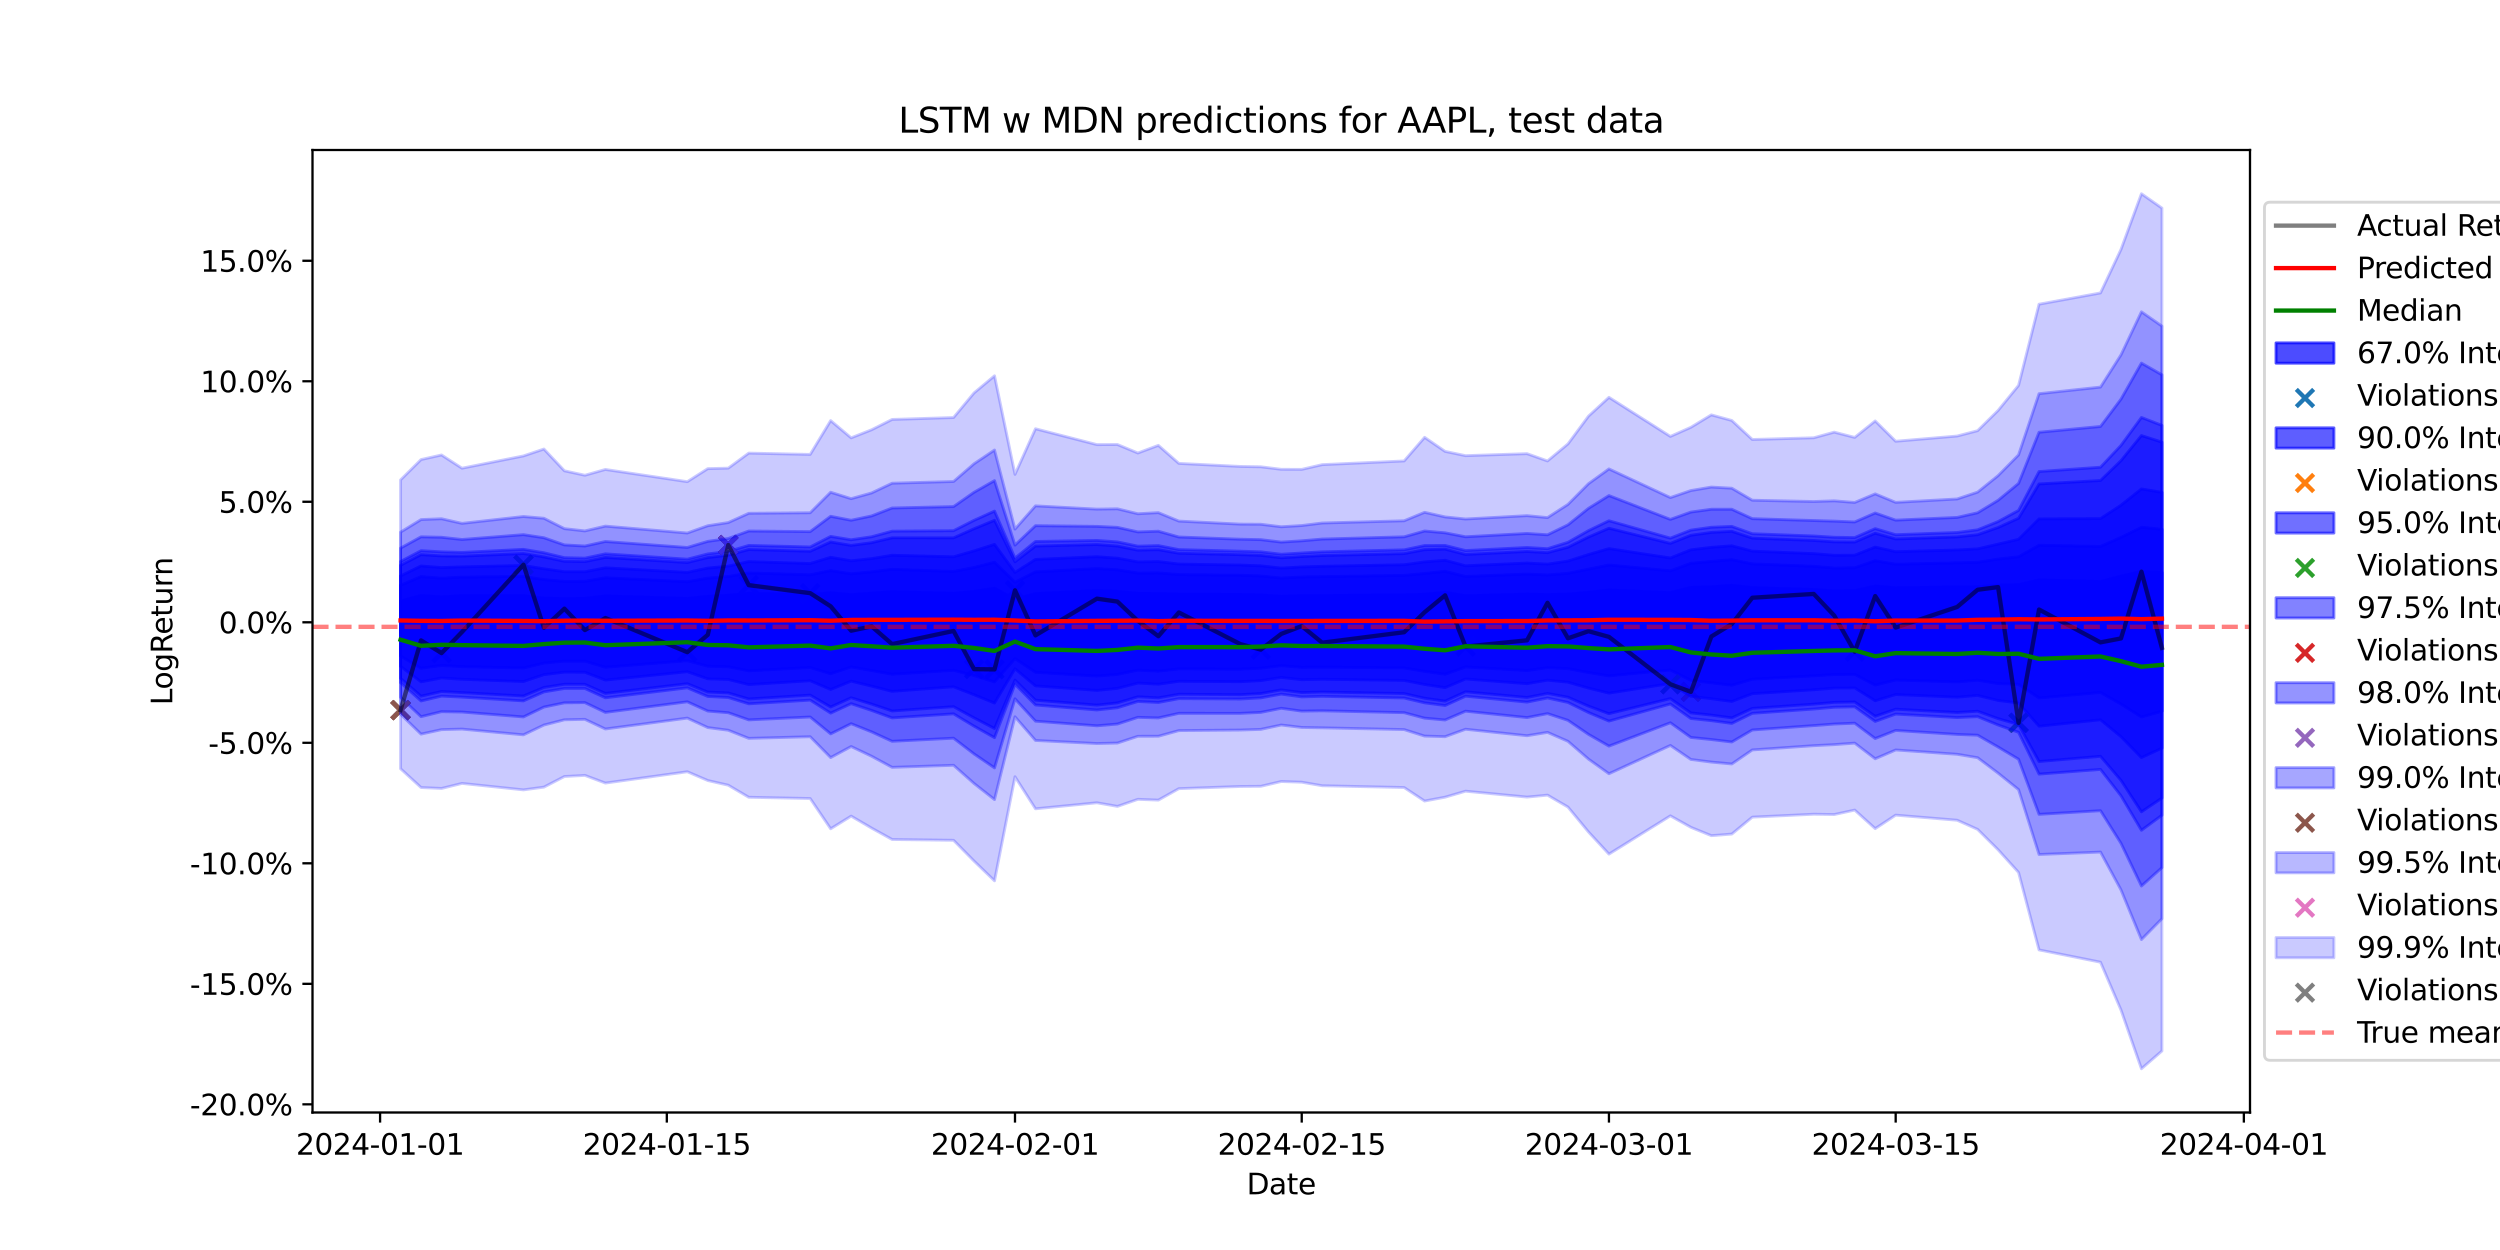 <?xml version="1.0" encoding="utf-8" standalone="no"?>
<!DOCTYPE svg PUBLIC "-//W3C//DTD SVG 1.1//EN"
  "http://www.w3.org/Graphics/SVG/1.1/DTD/svg11.dtd">
<svg xmlns:xlink="http://www.w3.org/1999/xlink" width="864pt" height="432pt" viewBox="0 0 864 432" xmlns="http://www.w3.org/2000/svg" version="1.1">
 <defs>
  <style type="text/css">*{stroke-linejoin: round; stroke-linecap: butt}</style>
 </defs>
 <g id="figure_1">
  <g id="patch_1">
   <path d="M 0 432 
L 864 432 
L 864 0 
L 0 0 
z
" style="fill: #ffffff"/>
  </g>
  <g id="axes_1">
   <g id="patch_2">
    <path d="M 108 384.48 
L 777.6 384.48 
L 777.6 51.84 
L 108 51.84 
z
" style="fill: #ffffff"/>
   </g>
   <g id="FillBetweenPolyCollection_1">
    <defs>
     <path id="md76621542e" d="M 138.436 -224.283 
L 138.436 -210.915 
L 145.515 -208.822 
L 152.593 -209.162 
L 159.671 -209.038 
L 180.906 -208.777 
L 187.984 -209.408 
L 195.062 -209.898 
L 202.14 -209.945 
L 209.219 -209.012 
L 237.532 -210.047 
L 244.61 -209.097 
L 251.688 -208.991 
L 258.766 -208.268 
L 280.001 -208.883 
L 287.079 -207.924 
L 294.157 -209.087 
L 301.236 -208.647 
L 308.314 -208.148 
L 329.548 -208.812 
L 336.627 -208.064 
L 343.705 -207.043 
L 350.783 -210.264 
L 357.861 -207.658 
L 379.096 -207.043 
L 386.174 -207.385 
L 393.252 -208.175 
L 400.331 -207.88 
L 407.409 -208.366 
L 428.644 -208.348 
L 435.722 -208.539 
L 442.8 -208.974 
L 449.878 -208.734 
L 456.956 -208.734 
L 485.269 -208.535 
L 492.348 -207.791 
L 499.426 -207.256 
L 506.504 -208.658 
L 527.739 -208.143 
L 534.817 -208.69 
L 541.895 -208.595 
L 548.973 -208.027 
L 556.052 -207.577 
L 577.286 -208.391 
L 584.364 -206.526 
L 591.443 -205.813 
L 598.521 -205.374 
L 605.599 -206.407 
L 626.834 -207.027 
L 633.912 -207.218 
L 640.99 -207.256 
L 648.068 -205.191 
L 655.147 -206.284 
L 676.381 -205.976 
L 683.46 -206.409 
L 690.538 -205.99 
L 697.616 -206.061 
L 704.694 -204.311 
L 725.929 -205.122 
L 733.007 -203.506 
L 740.085 -201.587 
L 747.164 -202.23 
L 747.164 -234.206 
L 747.164 -234.206 
L 740.085 -234.513 
L 733.007 -232.877 
L 725.929 -231.024 
L 704.694 -231.576 
L 697.616 -229.924 
L 690.538 -229.76 
L 683.46 -229.206 
L 676.381 -229.158 
L 655.147 -228.844 
L 648.068 -229.458 
L 640.99 -227.879 
L 633.912 -227.762 
L 626.834 -228.27 
L 605.599 -228.899 
L 598.521 -229.715 
L 591.443 -229.19 
L 584.364 -228.989 
L 577.286 -227.179 
L 556.052 -228.09 
L 548.973 -227.284 
L 541.895 -226.67 
L 534.817 -226.525 
L 527.739 -226.678 
L 506.504 -226.093 
L 499.426 -227.317 
L 492.348 -226.615 
L 485.269 -226.418 
L 456.956 -226.17 
L 449.878 -226.155 
L 442.8 -225.891 
L 435.722 -226.385 
L 428.644 -226.565 
L 407.409 -226.657 
L 400.331 -226.872 
L 393.252 -226.932 
L 386.174 -227.629 
L 379.096 -227.904 
L 357.861 -226.841 
L 350.783 -224.887 
L 343.705 -228.71 
L 336.627 -227.602 
L 329.548 -226.934 
L 308.314 -227.52 
L 301.236 -227.005 
L 294.157 -226.478 
L 287.079 -227.143 
L 280.001 -226.522 
L 258.766 -226.956 
L 251.688 -226.274 
L 244.61 -225.899 
L 237.532 -225.162 
L 209.219 -226.038 
L 202.14 -225.197 
L 195.062 -225.128 
L 187.984 -225.28 
L 180.906 -226.141 
L 159.671 -226.144 
L 152.593 -225.708 
L 145.515 -226.196 
L 138.436 -224.283 
z
" style="stroke: #0000ff; stroke-opacity: 0.7"/>
    </defs>
    <g clip-path="url(#p0ac395524c)">
     <use xlink:href="#md76621542e" x="0" y="432" style="fill: #0000ff; fill-opacity: 0.7; stroke: #0000ff; stroke-opacity: 0.7"/>
    </g>
   </g>
   <g id="PathCollection_1">
    <defs>
     <path id="md787a7105e" d="M -3 3 
L 3 -3 
M -3 -3 
L 3 3 
" style="stroke: #1f77b4; stroke-width: 1.5"/>
    </defs>
    <g clip-path="url(#p0ac395524c)">
     <use xlink:href="#md787a7105e" x="138.436" y="245.419" style="fill: #1f77b4; stroke: #1f77b4; stroke-width: 1.5"/>
     <use xlink:href="#md787a7105e" x="152.593" y="225.709" style="fill: #1f77b4; stroke: #1f77b4; stroke-width: 1.5"/>
     <use xlink:href="#md787a7105e" x="180.906" y="195.165" style="fill: #1f77b4; stroke: #1f77b4; stroke-width: 1.5"/>
     <use xlink:href="#md787a7105e" x="237.532" y="225.386" style="fill: #1f77b4; stroke: #1f77b4; stroke-width: 1.5"/>
     <use xlink:href="#md787a7105e" x="251.688" y="188.364" style="fill: #1f77b4; stroke: #1f77b4; stroke-width: 1.5"/>
     <use xlink:href="#md787a7105e" x="258.766" y="202.223" style="fill: #1f77b4; stroke: #1f77b4; stroke-width: 1.5"/>
     <use xlink:href="#md787a7105e" x="280.001" y="204.992" style="fill: #1f77b4; stroke: #1f77b4; stroke-width: 1.5"/>
     <use xlink:href="#md787a7105e" x="336.627" y="231.25" style="fill: #1f77b4; stroke: #1f77b4; stroke-width: 1.5"/>
     <use xlink:href="#md787a7105e" x="343.705" y="231.345" style="fill: #1f77b4; stroke: #1f77b4; stroke-width: 1.5"/>
     <use xlink:href="#md787a7105e" x="350.783" y="204.023" style="fill: #1f77b4; stroke: #1f77b4; stroke-width: 1.5"/>
     <use xlink:href="#md787a7105e" x="435.722" y="224.507" style="fill: #1f77b4; stroke: #1f77b4; stroke-width: 1.5"/>
     <use xlink:href="#md787a7105e" x="506.504" y="223.463" style="fill: #1f77b4; stroke: #1f77b4; stroke-width: 1.5"/>
     <use xlink:href="#md787a7105e" x="577.286" y="236.477" style="fill: #1f77b4; stroke: #1f77b4; stroke-width: 1.5"/>
     <use xlink:href="#md787a7105e" x="584.364" y="239.097" style="fill: #1f77b4; stroke: #1f77b4; stroke-width: 1.5"/>
     <use xlink:href="#md787a7105e" x="640.99" y="225.222" style="fill: #1f77b4; stroke: #1f77b4; stroke-width: 1.5"/>
     <use xlink:href="#md787a7105e" x="697.616" y="249.811" style="fill: #1f77b4; stroke: #1f77b4; stroke-width: 1.5"/>
    </g>
   </g>
   <g id="FillBetweenPolyCollection_2">
    <defs>
     <path id="m0051b9842b" d="M 138.436 -229.719 
L 138.436 -205.267 
L 145.515 -201.043 
L 152.593 -202.004 
L 159.671 -201.6 
L 180.906 -201.121 
L 187.984 -202.83 
L 195.062 -203.514 
L 202.14 -203.503 
L 209.219 -201.392 
L 237.532 -203.662 
L 244.61 -201.741 
L 251.688 -201.552 
L 258.766 -200.162 
L 280.001 -201.293 
L 287.079 -199.144 
L 294.157 -201.492 
L 301.236 -200.251 
L 308.314 -198.977 
L 329.548 -200.337 
L 336.627 -198.508 
L 343.705 -196.334 
L 350.783 -204.367 
L 357.861 -199.649 
L 379.096 -198.34 
L 386.174 -198.91 
L 393.252 -200.392 
L 400.331 -200.037 
L 407.409 -200.821 
L 428.644 -200.727 
L 435.722 -201.055 
L 442.8 -201.942 
L 449.878 -201.354 
L 456.956 -201.439 
L 485.269 -201.138 
L 492.348 -199.98 
L 499.426 -198.968 
L 506.504 -201.494 
L 527.739 -200.262 
L 534.817 -201.236 
L 541.895 -200.898 
L 548.973 -199.569 
L 556.052 -198.416 
L 577.286 -200.452 
L 584.364 -196.865 
L 591.443 -196.009 
L 598.521 -195.171 
L 605.599 -197.254 
L 626.834 -198.421 
L 633.912 -198.88 
L 640.99 -198.936 
L 648.068 -195.22 
L 655.147 -196.999 
L 676.381 -196.311 
L 683.46 -196.918 
L 690.538 -195.746 
L 697.616 -195.493 
L 704.694 -190.78 
L 725.929 -192.69 
L 733.007 -188.669 
L 740.085 -184.196 
L 747.164 -186.183 
L 747.164 -249.082 
L 747.164 -249.082 
L 740.085 -249.78 
L 733.007 -246.294 
L 725.929 -243.152 
L 704.694 -243.57 
L 697.616 -239.59 
L 690.538 -238.785 
L 683.46 -237.676 
L 676.381 -237.494 
L 655.147 -237.008 
L 648.068 -238.239 
L 640.99 -235.78 
L 633.912 -235.684 
L 626.834 -236.293 
L 605.599 -237.133 
L 598.521 -238.584 
L 591.443 -237.969 
L 584.364 -237.327 
L 577.286 -234.724 
L 556.052 -236.749 
L 548.973 -235.304 
L 541.895 -233.867 
L 534.817 -233.292 
L 527.739 -233.613 
L 506.504 -232.774 
L 499.426 -234.56 
L 492.348 -233.812 
L 485.269 -233.151 
L 456.956 -232.718 
L 449.878 -232.602 
L 442.8 -232.227 
L 435.722 -232.944 
L 428.644 -233.199 
L 407.409 -233.429 
L 400.331 -234.012 
L 393.252 -233.958 
L 386.174 -235.071 
L 379.096 -235.516 
L 357.861 -234.354 
L 350.783 -230.776 
L 343.705 -237.697 
L 336.627 -235.884 
L 329.548 -234.518 
L 308.314 -235.246 
L 301.236 -234.381 
L 294.157 -233.699 
L 287.079 -234.806 
L 280.001 -233.358 
L 258.766 -233.999 
L 251.688 -232.765 
L 244.61 -232.204 
L 237.532 -230.962 
L 209.219 -232.329 
L 202.14 -231.094 
L 195.062 -231.072 
L 187.984 -231.694 
L 180.906 -232.797 
L 159.671 -232.554 
L 152.593 -232.163 
L 145.515 -232.742 
L 138.436 -229.719 
z
" style="stroke: #0000ff; stroke-opacity: 0.63"/>
    </defs>
    <g clip-path="url(#p0ac395524c)">
     <use xlink:href="#m0051b9842b" x="0" y="432" style="fill: #0000ff; fill-opacity: 0.63; stroke: #0000ff; stroke-opacity: 0.63"/>
    </g>
   </g>
   <g id="PathCollection_2">
    <defs>
     <path id="me0bf23e9e1" d="M -3 3 
L 3 -3 
M -3 -3 
L 3 3 
" style="stroke: #ff7f0e; stroke-width: 1.5"/>
    </defs>
    <g clip-path="url(#p0ac395524c)">
     <use xlink:href="#me0bf23e9e1" x="138.436" y="245.419" style="fill: #ff7f0e; stroke: #ff7f0e; stroke-width: 1.5"/>
     <use xlink:href="#me0bf23e9e1" x="180.906" y="195.165" style="fill: #ff7f0e; stroke: #ff7f0e; stroke-width: 1.5"/>
     <use xlink:href="#me0bf23e9e1" x="251.688" y="188.364" style="fill: #ff7f0e; stroke: #ff7f0e; stroke-width: 1.5"/>
     <use xlink:href="#me0bf23e9e1" x="577.286" y="236.477" style="fill: #ff7f0e; stroke: #ff7f0e; stroke-width: 1.5"/>
     <use xlink:href="#me0bf23e9e1" x="584.364" y="239.097" style="fill: #ff7f0e; stroke: #ff7f0e; stroke-width: 1.5"/>
     <use xlink:href="#me0bf23e9e1" x="697.616" y="249.811" style="fill: #ff7f0e; stroke: #ff7f0e; stroke-width: 1.5"/>
    </g>
   </g>
   <g id="FillBetweenPolyCollection_3">
    <defs>
     <path id="m22cd704b48" d="M 138.436 -232.955 
L 138.436 -201.727 
L 145.515 -196.358 
L 152.593 -197.696 
L 159.671 -197.238 
L 180.906 -196.466 
L 187.984 -198.846 
L 195.062 -199.711 
L 202.14 -199.676 
L 209.219 -196.961 
L 237.532 -199.861 
L 244.61 -197.395 
L 251.688 -197.173 
L 258.766 -195.412 
L 280.001 -196.744 
L 287.079 -193.71 
L 294.157 -196.602 
L 301.236 -194.871 
L 308.314 -193.074 
L 329.548 -194.65 
L 336.627 -191.916 
L 343.705 -189.031 
L 350.783 -200.89 
L 357.861 -194.96 
L 379.096 -193.404 
L 386.174 -194.098 
L 393.252 -195.933 
L 400.331 -195.541 
L 407.409 -196.546 
L 428.644 -196.4 
L 435.722 -196.776 
L 442.8 -197.881 
L 449.878 -197.092 
L 456.956 -197.244 
L 485.269 -196.848 
L 492.348 -195.447 
L 499.426 -194.357 
L 506.504 -197.353 
L 527.739 -195.714 
L 534.817 -196.938 
L 541.895 -196.234 
L 548.973 -194.197 
L 556.052 -192.451 
L 577.286 -195.781 
L 584.364 -191.359 
L 591.443 -190.526 
L 598.521 -189.581 
L 605.599 -192.263 
L 626.834 -193.623 
L 633.912 -194.189 
L 640.99 -194.27 
L 648.068 -189.829 
L 655.147 -191.97 
L 676.381 -191.05 
L 683.46 -191.665 
L 690.538 -189.924 
L 697.616 -189.042 
L 704.694 -181.027 
L 725.929 -183.257 
L 733.007 -177.411 
L 740.085 -170.177 
L 747.164 -173.455 
L 747.164 -261.836 
L 747.164 -261.836 
L 740.085 -263.022 
L 733.007 -257.393 
L 725.929 -252.769 
L 704.694 -252.669 
L 697.616 -245.612 
L 690.538 -243.949 
L 683.46 -242.316 
L 676.381 -241.922 
L 655.147 -241.331 
L 648.068 -242.928 
L 640.99 -240.12 
L 633.912 -240.082 
L 626.834 -240.665 
L 605.599 -241.525 
L 598.521 -243.378 
L 591.443 -242.837 
L 584.364 -241.975 
L 577.286 -239.165 
L 556.052 -242.404 
L 548.973 -240.343 
L 541.895 -238.096 
L 534.817 -237.031 
L 527.739 -237.409 
L 506.504 -236.467 
L 499.426 -238.37 
L 492.348 -237.81 
L 485.269 -236.829 
L 456.956 -236.287 
L 449.878 -236.073 
L 442.8 -235.665 
L 435.722 -236.456 
L 428.644 -236.719 
L 407.409 -237.061 
L 400.331 -237.923 
L 393.252 -237.802 
L 386.174 -239.094 
L 379.096 -239.601 
L 357.861 -238.657 
L 350.783 -234.159 
L 343.705 -243.865 
L 336.627 -241.606 
L 329.548 -239.573 
L 308.314 -240.1 
L 301.236 -238.943 
L 294.157 -238.183 
L 287.079 -239.403 
L 280.001 -237.244 
L 258.766 -237.916 
L 251.688 -236.342 
L 244.61 -235.672 
L 237.532 -234.18 
L 209.219 -235.765 
L 202.14 -234.395 
L 195.062 -234.42 
L 187.984 -235.419 
L 180.906 -236.58 
L 159.671 -236.084 
L 152.593 -235.851 
L 145.515 -236.402 
L 138.436 -232.955 
z
" style="stroke: #0000ff; stroke-opacity: 0.56"/>
    </defs>
    <g clip-path="url(#p0ac395524c)">
     <use xlink:href="#m22cd704b48" x="0" y="432" style="fill: #0000ff; fill-opacity: 0.56; stroke: #0000ff; stroke-opacity: 0.56"/>
    </g>
   </g>
   <g id="PathCollection_3">
    <defs>
     <path id="mc6fac76455" d="M -3 3 
L 3 -3 
M -3 -3 
L 3 3 
" style="stroke: #2ca02c; stroke-width: 1.5"/>
    </defs>
    <g clip-path="url(#p0ac395524c)">
     <use xlink:href="#mc6fac76455" x="138.436" y="245.419" style="fill: #2ca02c; stroke: #2ca02c; stroke-width: 1.5"/>
     <use xlink:href="#mc6fac76455" x="180.906" y="195.165" style="fill: #2ca02c; stroke: #2ca02c; stroke-width: 1.5"/>
     <use xlink:href="#mc6fac76455" x="251.688" y="188.364" style="fill: #2ca02c; stroke: #2ca02c; stroke-width: 1.5"/>
     <use xlink:href="#mc6fac76455" x="577.286" y="236.477" style="fill: #2ca02c; stroke: #2ca02c; stroke-width: 1.5"/>
     <use xlink:href="#mc6fac76455" x="697.616" y="249.811" style="fill: #2ca02c; stroke: #2ca02c; stroke-width: 1.5"/>
    </g>
   </g>
   <g id="FillBetweenPolyCollection_4">
    <defs>
     <path id="md6c87a4bb0" d="M 138.436 -236.623 
L 138.436 -197.567 
L 145.515 -191.412 
L 152.593 -193.023 
L 159.671 -192.635 
L 180.906 -191.465 
L 187.984 -194.418 
L 195.062 -195.519 
L 202.14 -195.503 
L 209.219 -192.372 
L 237.532 -195.713 
L 244.61 -192.832 
L 251.688 -192.523 
L 258.766 -190.436 
L 280.001 -191.765 
L 287.079 -187.664 
L 294.157 -190.859 
L 301.236 -188.669 
L 308.314 -186.288 
L 329.548 -187.778 
L 336.627 -183.908 
L 343.705 -180.225 
L 350.783 -196.941 
L 357.861 -190.019 
L 379.096 -188.321 
L 386.174 -189.088 
L 393.252 -191.196 
L 400.331 -190.822 
L 407.409 -192.067 
L 428.644 -191.921 
L 435.722 -192.313 
L 442.8 -193.581 
L 449.878 -192.648 
L 456.956 -192.839 
L 485.269 -192.307 
L 492.348 -190.694 
L 499.426 -189.703 
L 506.504 -192.918 
L 527.739 -190.961 
L 534.817 -192.348 
L 541.895 -191.048 
L 548.973 -187.974 
L 556.052 -185.353 
L 577.286 -190.565 
L 584.364 -185.628 
L 591.443 -184.865 
L 598.521 -183.901 
L 605.599 -187.181 
L 626.834 -188.644 
L 633.912 -189.263 
L 640.99 -189.394 
L 648.068 -184.452 
L 655.147 -186.905 
L 676.381 -185.77 
L 683.46 -186.201 
L 690.538 -183.649 
L 697.616 -181.6 
L 704.694 -168.819 
L 725.929 -170.62 
L 733.007 -162.323 
L 740.085 -151.439 
L 747.164 -156.203 
L 747.164 -279.191 
L 747.164 -279.191 
L 740.085 -281.469 
L 733.007 -272.783 
L 725.929 -265.937 
L 704.694 -264.742 
L 697.616 -252.891 
L 690.538 -249.685 
L 683.46 -247.203 
L 676.381 -246.442 
L 655.147 -245.726 
L 648.068 -247.703 
L 640.99 -244.655 
L 633.912 -244.72 
L 626.834 -245.207 
L 605.599 -246.018 
L 598.521 -248.366 
L 591.443 -247.994 
L 584.364 -247.009 
L 577.286 -244.197 
L 556.052 -249.432 
L 548.973 -246.384 
L 541.895 -242.866 
L 534.817 -240.993 
L 527.739 -241.404 
L 506.504 -240.369 
L 499.426 -242.21 
L 492.348 -242.02 
L 485.269 -240.665 
L 456.956 -240.007 
L 449.878 -239.655 
L 442.8 -239.228 
L 435.722 -240.06 
L 428.644 -240.3 
L 407.409 -240.787 
L 400.331 -242.024 
L 393.252 -241.846 
L 386.174 -243.28 
L 379.096 -243.801 
L 357.861 -243.271 
L 350.783 -237.832 
L 343.705 -252.177 
L 336.627 -249.258 
L 329.548 -246.11 
L 308.314 -246.127 
L 301.236 -244.44 
L 294.157 -243.505 
L 287.079 -244.682 
L 280.001 -241.473 
L 258.766 -242.068 
L 251.688 -240.108 
L 244.61 -239.311 
L 237.532 -237.574 
L 209.219 -239.355 
L 202.14 -237.895 
L 195.062 -238.008 
L 187.984 -239.514 
L 180.906 -240.691 
L 159.671 -239.799 
L 152.593 -239.864 
L 145.515 -240.318 
L 138.436 -236.623 
z
" style="stroke: #0000ff; stroke-opacity: 0.49"/>
    </defs>
    <g clip-path="url(#p0ac395524c)">
     <use xlink:href="#md6c87a4bb0" x="0" y="432" style="fill: #0000ff; fill-opacity: 0.49; stroke: #0000ff; stroke-opacity: 0.49"/>
    </g>
   </g>
   <g id="PathCollection_4">
    <defs>
     <path id="me736955930" d="M -3 3 
L 3 -3 
M -3 -3 
L 3 3 
" style="stroke: #d62728; stroke-width: 1.5"/>
    </defs>
    <g clip-path="url(#p0ac395524c)">
     <use xlink:href="#me736955930" x="138.436" y="245.419" style="fill: #d62728; stroke: #d62728; stroke-width: 1.5"/>
     <use xlink:href="#me736955930" x="251.688" y="188.364" style="fill: #d62728; stroke: #d62728; stroke-width: 1.5"/>
    </g>
   </g>
   <g id="FillBetweenPolyCollection_5">
    <defs>
     <path id="ma9535718b2" d="M 138.436 -237.943 
L 138.436 -196.074 
L 145.515 -189.752 
L 152.593 -191.42 
L 159.671 -191.08 
L 180.906 -189.775 
L 187.984 -192.876 
L 195.062 -194.061 
L 202.14 -194.061 
L 209.219 -190.839 
L 237.532 -194.281 
L 244.61 -191.301 
L 251.688 -190.944 
L 258.766 -188.763 
L 280.001 -190.04 
L 287.079 -185.548 
L 294.157 -188.814 
L 301.236 -186.476 
L 308.314 -183.892 
L 329.548 -185.3 
L 336.627 -181.033 
L 343.705 -177.071 
L 350.783 -195.515 
L 357.861 -188.35 
L 379.096 -186.636 
L 386.174 -187.4 
L 393.252 -189.575 
L 400.331 -189.226 
L 407.409 -190.55 
L 428.644 -190.423 
L 435.722 -190.81 
L 442.8 -192.119 
L 449.878 -191.159 
L 456.956 -191.348 
L 485.269 -190.773 
L 492.348 -189.098 
L 499.426 -188.172 
L 506.504 -191.394 
L 527.739 -189.358 
L 534.817 -190.768 
L 541.895 -189.233 
L 548.973 -185.756 
L 556.052 -182.796 
L 577.286 -188.705 
L 584.364 -183.684 
L 591.443 -182.943 
L 598.521 -181.991 
L 605.599 -185.473 
L 626.834 -186.956 
L 633.912 -187.574 
L 640.99 -187.731 
L 648.068 -182.672 
L 655.147 -185.215 
L 676.381 -184.017 
L 683.46 -184.33 
L 690.538 -181.45 
L 697.616 -178.91 
L 704.694 -164.472 
L 725.929 -166.094 
L 733.007 -156.996 
L 740.085 -145.058 
L 747.164 -150.258 
L 747.164 -284.983 
L 747.164 -284.983 
L 740.085 -287.723 
L 733.007 -278.057 
L 725.929 -270.527 
L 704.694 -269.036 
L 697.616 -255.603 
L 690.538 -251.752 
L 683.46 -248.897 
L 676.381 -247.971 
L 655.147 -247.207 
L 648.068 -249.306 
L 640.99 -246.214 
L 633.912 -246.322 
L 626.834 -246.76 
L 605.599 -247.541 
L 598.521 -250.078 
L 591.443 -249.781 
L 584.364 -248.787 
L 577.286 -246.023 
L 556.052 -252.026 
L 548.973 -248.611 
L 541.895 -244.585 
L 534.817 -242.37 
L 527.739 -242.788 
L 506.504 -241.724 
L 499.426 -243.497 
L 492.348 -243.468 
L 485.269 -241.978 
L 456.956 -241.283 
L 449.878 -240.878 
L 442.8 -240.446 
L 435.722 -241.285 
L 428.644 -241.51 
L 407.409 -242.053 
L 400.331 -243.441 
L 393.252 -243.248 
L 386.174 -244.72 
L 379.096 -245.226 
L 357.861 -244.863 
L 350.783 -239.121 
L 343.705 -255.362 
L 336.627 -252.175 
L 329.548 -248.586 
L 308.314 -248.426 
L 301.236 -246.497 
L 294.157 -245.458 
L 287.079 -246.617 
L 280.001 -242.972 
L 258.766 -243.505 
L 251.688 -241.407 
L 244.61 -240.564 
L 237.532 -238.744 
L 209.219 -240.589 
L 202.14 -239.105 
L 195.062 -239.263 
L 187.984 -240.967 
L 180.906 -242.14 
L 159.671 -241.084 
L 152.593 -241.282 
L 145.515 -241.686 
L 138.436 -237.943 
z
" style="stroke: #0000ff; stroke-opacity: 0.42"/>
    </defs>
    <g clip-path="url(#p0ac395524c)">
     <use xlink:href="#ma9535718b2" x="0" y="432" style="fill: #0000ff; fill-opacity: 0.42; stroke: #0000ff; stroke-opacity: 0.42"/>
    </g>
   </g>
   <g id="PathCollection_5">
    <defs>
     <path id="me83b2471f8" d="M -3 3 
L 3 -3 
M -3 -3 
L 3 3 
" style="stroke: #9467bd; stroke-width: 1.5"/>
    </defs>
    <g clip-path="url(#p0ac395524c)">
     <use xlink:href="#me83b2471f8" x="138.436" y="245.419" style="fill: #9467bd; stroke: #9467bd; stroke-width: 1.5"/>
     <use xlink:href="#me83b2471f8" x="251.688" y="188.364" style="fill: #9467bd; stroke: #9467bd; stroke-width: 1.5"/>
    </g>
   </g>
   <g id="FillBetweenPolyCollection_6">
    <defs>
     <path id="m608b6860a2" d="M 138.436 -242.573 
L 138.436 -191 
L 145.515 -184.319 
L 152.593 -186.053 
L 159.671 -185.922 
L 180.906 -184.226 
L 187.984 -187.643 
L 195.062 -189.109 
L 202.14 -189.181 
L 209.219 -185.796 
L 237.532 -189.457 
L 244.61 -186.261 
L 251.688 -185.686 
L 258.766 -183.211 
L 280.001 -184.204 
L 287.079 -178.375 
L 294.157 -181.89 
L 301.236 -179.057 
L 308.314 -175.807 
L 329.548 -176.879 
L 336.627 -171.445 
L 343.705 -166.618 
L 350.783 -190.481 
L 357.861 -182.761 
L 379.096 -181.165 
L 386.174 -181.774 
L 393.252 -184.086 
L 400.331 -183.886 
L 407.409 -185.472 
L 428.644 -185.462 
L 435.722 -185.798 
L 442.8 -187.214 
L 449.878 -186.24 
L 456.956 -186.351 
L 485.269 -185.701 
L 492.348 -183.808 
L 499.426 -183.174 
L 506.504 -186.216 
L 527.739 -184.006 
L 534.817 -185.379 
L 541.895 -183.048 
L 548.973 -178.209 
L 556.052 -174.141 
L 577.286 -182.207 
L 584.364 -177.143 
L 591.443 -176.415 
L 598.521 -175.567 
L 605.599 -179.721 
L 626.834 -181.232 
L 633.912 -181.773 
L 640.99 -182.064 
L 648.068 -176.761 
L 655.147 -179.561 
L 676.381 -178.188 
L 683.46 -177.919 
L 690.538 -173.836 
L 697.616 -169.603 
L 704.694 -150.565 
L 725.929 -151.825 
L 733.007 -140.562 
L 740.085 -125.789 
L 747.164 -132.156 
L 747.164 -302.473 
L 747.164 -302.473 
L 740.085 -306.509 
L 733.007 -294.047 
L 725.929 -284.61 
L 704.694 -282.615 
L 697.616 -264.932 
L 690.538 -259.09 
L 683.46 -254.786 
L 676.381 -253.177 
L 655.147 -252.237 
L 648.068 -254.708 
L 640.99 -251.609 
L 633.912 -251.892 
L 626.834 -252.1 
L 605.599 -252.747 
L 598.521 -255.997 
L 591.443 -255.999 
L 584.364 -255.025 
L 577.286 -252.496 
L 556.052 -260.728 
L 548.973 -256.314 
L 541.895 -250.62 
L 534.817 -247.176 
L 527.739 -247.639 
L 506.504 -246.486 
L 499.426 -247.858 
L 492.348 -248.485 
L 485.269 -246.478 
L 456.956 -245.698 
L 449.878 -245.091 
L 442.8 -244.647 
L 435.722 -245.498 
L 428.644 -245.646 
L 407.409 -246.41 
L 400.331 -248.408 
L 393.252 -248.175 
L 386.174 -249.746 
L 379.096 -250.083 
L 357.861 -250.329 
L 350.783 -243.615 
L 343.705 -265.895 
L 336.627 -261.871 
L 329.548 -256.926 
L 308.314 -256.432 
L 301.236 -253.695 
L 294.157 -252.196 
L 287.079 -253.568 
L 280.001 -248.274 
L 258.766 -248.48 
L 251.688 -245.895 
L 244.61 -244.898 
L 237.532 -242.79 
L 209.219 -244.855 
L 202.14 -243.292 
L 195.062 -243.676 
L 187.984 -246.153 
L 180.906 -247.223 
L 159.671 -245.552 
L 152.593 -246.317 
L 145.515 -246.472 
L 138.436 -242.573 
z
" style="stroke: #0000ff; stroke-opacity: 0.35"/>
    </defs>
    <g clip-path="url(#p0ac395524c)">
     <use xlink:href="#m608b6860a2" x="0" y="432" style="fill: #0000ff; fill-opacity: 0.35; stroke: #0000ff; stroke-opacity: 0.35"/>
    </g>
   </g>
   <g id="PathCollection_6">
    <defs>
     <path id="m41aeabd3d1" d="M -3 3 
L 3 -3 
M -3 -3 
L 3 3 
" style="stroke: #8c564b; stroke-width: 1.5"/>
    </defs>
    <g clip-path="url(#p0ac395524c)">
     <use xlink:href="#m41aeabd3d1" x="138.436" y="245.419" style="fill: #8c564b; stroke: #8c564b; stroke-width: 1.5"/>
    </g>
   </g>
   <g id="FillBetweenPolyCollection_7">
    <defs>
     <path id="m3b7b630312" d="M 138.436 -248.096 
L 138.436 -185.162 
L 145.515 -178.295 
L 152.593 -179.837 
L 159.671 -180.026 
L 180.906 -178.037 
L 187.984 -181.428 
L 195.062 -183.242 
L 202.14 -183.395 
L 209.219 -180.059 
L 237.532 -183.822 
L 244.61 -180.549 
L 251.688 -179.631 
L 258.766 -176.821 
L 280.001 -177.389 
L 287.079 -170.176 
L 294.157 -174.001 
L 301.236 -170.633 
L 308.314 -166.801 
L 329.548 -167.517 
L 336.627 -161.231 
L 343.705 -155.659 
L 350.783 -184.277 
L 357.861 -176.101 
L 379.096 -175.037 
L 386.174 -175.203 
L 393.252 -177.54 
L 400.331 -177.553 
L 407.409 -179.504 
L 428.644 -179.697 
L 435.722 -179.928 
L 442.8 -181.439 
L 449.878 -180.592 
L 456.956 -180.462 
L 485.269 -179.856 
L 492.348 -177.61 
L 499.426 -177.404 
L 506.504 -179.974 
L 527.739 -177.735 
L 534.817 -178.893 
L 541.895 -175.801 
L 548.973 -169.658 
L 556.052 -164.598 
L 577.286 -174.374 
L 584.364 -169.534 
L 591.443 -168.625 
L 598.521 -167.973 
L 605.599 -172.824 
L 626.834 -174.293 
L 633.912 -174.653 
L 640.99 -175.18 
L 648.068 -169.764 
L 655.147 -172.817 
L 676.381 -171.321 
L 683.46 -170.14 
L 690.538 -164.809 
L 697.616 -159.107 
L 704.694 -136.688 
L 725.929 -137.521 
L 733.007 -124.468 
L 740.085 -107.281 
L 747.164 -114.486 
L 747.164 -319.298 
L 747.164 -319.298 
L 740.085 -324.243 
L 733.007 -309.343 
L 725.929 -298.225 
L 704.694 -295.949 
L 697.616 -274.797 
L 690.538 -267.618 
L 683.46 -261.923 
L 676.381 -259.555 
L 655.147 -258.382 
L 648.068 -261.316 
L 640.99 -258.349 
L 633.912 -258.91 
L 626.834 -258.674 
L 605.599 -259.118 
L 598.521 -263.27 
L 591.443 -263.666 
L 584.364 -262.463 
L 577.286 -260.038 
L 556.052 -269.945 
L 548.973 -264.826 
L 541.895 -257.681 
L 534.817 -253.116 
L 527.739 -253.788 
L 506.504 -252.631 
L 499.426 -253.349 
L 492.348 -254.946 
L 485.269 -252.013 
L 456.956 -251.247 
L 449.878 -250.37 
L 442.8 -249.95 
L 435.722 -250.817 
L 428.644 -250.861 
L 407.409 -251.909 
L 400.331 -254.831 
L 393.252 -254.447 
L 386.174 -256.152 
L 379.096 -256.044 
L 357.861 -257.172 
L 350.783 -249.148 
L 343.705 -276.471 
L 336.627 -271.723 
L 329.548 -265.593 
L 308.314 -264.999 
L 301.236 -261.642 
L 294.157 -259.662 
L 287.079 -261.886 
L 280.001 -254.79 
L 258.766 -254.606 
L 251.688 -251.404 
L 244.61 -250.305 
L 237.532 -247.788 
L 209.219 -250.172 
L 202.14 -248.514 
L 195.062 -249.296 
L 187.984 -252.887 
L 180.906 -253.492 
L 159.671 -251.122 
L 152.593 -252.717 
L 145.515 -252.432 
L 138.436 -248.096 
z
" style="stroke: #0000ff; stroke-opacity: 0.28"/>
    </defs>
    <g clip-path="url(#p0ac395524c)">
     <use xlink:href="#m3b7b630312" x="0" y="432" style="fill: #0000ff; fill-opacity: 0.28; stroke: #0000ff; stroke-opacity: 0.28"/>
    </g>
   </g>
   <g id="PathCollection_7"/>
   <g id="FillBetweenPolyCollection_8">
    <defs>
     <path id="md16290a45b" d="M 138.436 -266.14 
L 138.436 -166.329 
L 145.515 -159.834 
L 152.593 -159.514 
L 159.671 -161.253 
L 180.906 -159.02 
L 187.984 -159.967 
L 195.062 -163.641 
L 202.14 -164.028 
L 209.219 -161.372 
L 237.532 -165.288 
L 244.61 -162.254 
L 251.688 -160.633 
L 258.766 -156.464 
L 280.001 -156.031 
L 287.079 -145.57 
L 294.157 -149.948 
L 301.236 -145.804 
L 308.314 -141.878 
L 329.548 -141.594 
L 336.627 -134.415 
L 343.705 -127.587 
L 350.783 -163.562 
L 357.861 -152.479 
L 379.096 -154.564 
L 386.174 -153.31 
L 393.252 -155.757 
L 400.331 -155.483 
L 407.409 -159.442 
L 428.644 -160.194 
L 435.722 -160.25 
L 442.8 -161.915 
L 449.878 -161.674 
L 456.956 -160.449 
L 485.269 -159.832 
L 492.348 -155.166 
L 499.426 -156.495 
L 506.504 -158.568 
L 527.739 -156.526 
L 534.817 -157.203 
L 541.895 -153.073 
L 548.973 -144.486 
L 556.052 -136.821 
L 577.286 -150.045 
L 584.364 -146.08 
L 591.443 -143.196 
L 598.521 -143.75 
L 605.599 -149.599 
L 626.834 -150.605 
L 633.912 -150.494 
L 640.99 -152.037 
L 648.068 -145.624 
L 655.147 -150.29 
L 676.381 -148.53 
L 683.46 -145.37 
L 690.538 -138.324 
L 697.616 -130.483 
L 704.694 -103.712 
L 725.929 -99.463 
L 733.007 -82.973 
L 740.085 -62.64 
L 747.164 -68.787 
L 747.164 -360.079 
L 747.164 -360.079 
L 740.085 -365.04 
L 733.007 -345.773 
L 725.929 -330.759 
L 704.694 -326.87 
L 697.616 -298.808 
L 690.538 -290.141 
L 683.46 -283.152 
L 676.381 -281.304 
L 655.147 -279.5 
L 648.068 -286.518 
L 640.99 -280.83 
L 633.912 -282.649 
L 626.834 -280.697 
L 605.599 -280.109 
L 598.521 -286.679 
L 591.443 -288.619 
L 584.364 -284.322 
L 577.286 -281.174 
L 556.052 -294.679 
L 548.973 -288.164 
L 541.895 -278.59 
L 534.817 -272.691 
L 527.739 -275.214 
L 506.504 -274.52 
L 499.426 -275.997 
L 492.348 -280.855 
L 485.269 -272.692 
L 456.956 -271.419 
L 449.878 -269.777 
L 442.8 -269.807 
L 435.722 -270.676 
L 428.644 -270.797 
L 407.409 -271.849 
L 400.331 -278.078 
L 393.252 -275.441 
L 386.174 -278.378 
L 379.096 -278.341 
L 357.861 -283.817 
L 350.783 -268.06 
L 343.705 -302.118 
L 336.627 -296.201 
L 329.548 -287.699 
L 308.314 -287.036 
L 301.236 -283.477 
L 294.157 -280.684 
L 287.079 -286.64 
L 280.001 -274.948 
L 258.766 -275.405 
L 251.688 -270.204 
L 244.61 -270.04 
L 237.532 -265.53 
L 209.219 -269.754 
L 202.14 -267.752 
L 195.062 -269.29 
L 187.984 -276.813 
L 180.906 -274.43 
L 159.671 -270.185 
L 152.593 -274.762 
L 145.515 -273.17 
L 138.436 -266.14 
z
" style="stroke: #0000ff; stroke-opacity: 0.21"/>
    </defs>
    <g clip-path="url(#p0ac395524c)">
     <use xlink:href="#md16290a45b" x="0" y="432" style="fill: #0000ff; fill-opacity: 0.21; stroke: #0000ff; stroke-opacity: 0.21"/>
    </g>
   </g>
   <g id="PathCollection_8"/>
   <g id="matplotlib.axis_1">
    <g id="xtick_1">
     <g id="line2d_1">
      <defs>
       <path id="mdfb936bc92" d="M 0 0 
L 0 3.5 
" style="stroke: #000000; stroke-width: 0.8"/>
      </defs>
      <g>
       <use xlink:href="#mdfb936bc92" x="131.358" y="384.48" style="stroke: #000000; stroke-width: 0.8"/>
      </g>
     </g>
     <g id="text_1">
      <!-- 2024-01-01 -->
      <g transform="translate(102.3 399.078) scale(0.1 -0.1)">
       <defs>
        <path id="DejaVuSans-32" d="M 1228 531 
L 3431 531 
L 3431 0 
L 469 0 
L 469 531 
Q 828 903 1448 1529 
Q 2069 2156 2228 2338 
Q 2531 2678 2651 2914 
Q 2772 3150 2772 3378 
Q 2772 3750 2511 3984 
Q 2250 4219 1831 4219 
Q 1534 4219 1204 4116 
Q 875 4013 500 3803 
L 500 4441 
Q 881 4594 1212 4672 
Q 1544 4750 1819 4750 
Q 2544 4750 2975 4387 
Q 3406 4025 3406 3419 
Q 3406 3131 3298 2873 
Q 3191 2616 2906 2266 
Q 2828 2175 2409 1742 
Q 1991 1309 1228 531 
z
" transform="scale(0.016)"/>
        <path id="DejaVuSans-30" d="M 2034 4250 
Q 1547 4250 1301 3770 
Q 1056 3291 1056 2328 
Q 1056 1369 1301 889 
Q 1547 409 2034 409 
Q 2525 409 2770 889 
Q 3016 1369 3016 2328 
Q 3016 3291 2770 3770 
Q 2525 4250 2034 4250 
z
M 2034 4750 
Q 2819 4750 3233 4129 
Q 3647 3509 3647 2328 
Q 3647 1150 3233 529 
Q 2819 -91 2034 -91 
Q 1250 -91 836 529 
Q 422 1150 422 2328 
Q 422 3509 836 4129 
Q 1250 4750 2034 4750 
z
" transform="scale(0.016)"/>
        <path id="DejaVuSans-34" d="M 2419 4116 
L 825 1625 
L 2419 1625 
L 2419 4116 
z
M 2253 4666 
L 3047 4666 
L 3047 1625 
L 3713 1625 
L 3713 1100 
L 3047 1100 
L 3047 0 
L 2419 0 
L 2419 1100 
L 313 1100 
L 313 1709 
L 2253 4666 
z
" transform="scale(0.016)"/>
        <path id="DejaVuSans-2d" d="M 313 2009 
L 1997 2009 
L 1997 1497 
L 313 1497 
L 313 2009 
z
" transform="scale(0.016)"/>
        <path id="DejaVuSans-31" d="M 794 531 
L 1825 531 
L 1825 4091 
L 703 3866 
L 703 4441 
L 1819 4666 
L 2450 4666 
L 2450 531 
L 3481 531 
L 3481 0 
L 794 0 
L 794 531 
z
" transform="scale(0.016)"/>
       </defs>
       <use xlink:href="#DejaVuSans-32"/>
       <use xlink:href="#DejaVuSans-30" transform="translate(63.623 0)"/>
       <use xlink:href="#DejaVuSans-32" transform="translate(127.246 0)"/>
       <use xlink:href="#DejaVuSans-34" transform="translate(190.869 0)"/>
       <use xlink:href="#DejaVuSans-2d" transform="translate(254.492 0)"/>
       <use xlink:href="#DejaVuSans-30" transform="translate(290.576 0)"/>
       <use xlink:href="#DejaVuSans-31" transform="translate(354.199 0)"/>
       <use xlink:href="#DejaVuSans-2d" transform="translate(417.822 0)"/>
       <use xlink:href="#DejaVuSans-30" transform="translate(453.906 0)"/>
       <use xlink:href="#DejaVuSans-31" transform="translate(517.529 0)"/>
      </g>
     </g>
    </g>
    <g id="xtick_2">
     <g id="line2d_2">
      <g>
       <use xlink:href="#mdfb936bc92" x="230.453" y="384.48" style="stroke: #000000; stroke-width: 0.8"/>
      </g>
     </g>
     <g id="text_2">
      <!-- 2024-01-15 -->
      <g transform="translate(201.395 399.078) scale(0.1 -0.1)">
       <defs>
        <path id="DejaVuSans-35" d="M 691 4666 
L 3169 4666 
L 3169 4134 
L 1269 4134 
L 1269 2991 
Q 1406 3038 1543 3061 
Q 1681 3084 1819 3084 
Q 2600 3084 3056 2656 
Q 3513 2228 3513 1497 
Q 3513 744 3044 326 
Q 2575 -91 1722 -91 
Q 1428 -91 1123 -41 
Q 819 9 494 109 
L 494 744 
Q 775 591 1075 516 
Q 1375 441 1709 441 
Q 2250 441 2565 725 
Q 2881 1009 2881 1497 
Q 2881 1984 2565 2268 
Q 2250 2553 1709 2553 
Q 1456 2553 1204 2497 
Q 953 2441 691 2322 
L 691 4666 
z
" transform="scale(0.016)"/>
       </defs>
       <use xlink:href="#DejaVuSans-32"/>
       <use xlink:href="#DejaVuSans-30" transform="translate(63.623 0)"/>
       <use xlink:href="#DejaVuSans-32" transform="translate(127.246 0)"/>
       <use xlink:href="#DejaVuSans-34" transform="translate(190.869 0)"/>
       <use xlink:href="#DejaVuSans-2d" transform="translate(254.492 0)"/>
       <use xlink:href="#DejaVuSans-30" transform="translate(290.576 0)"/>
       <use xlink:href="#DejaVuSans-31" transform="translate(354.199 0)"/>
       <use xlink:href="#DejaVuSans-2d" transform="translate(417.822 0)"/>
       <use xlink:href="#DejaVuSans-31" transform="translate(453.906 0)"/>
       <use xlink:href="#DejaVuSans-35" transform="translate(517.529 0)"/>
      </g>
     </g>
    </g>
    <g id="xtick_3">
     <g id="line2d_3">
      <g>
       <use xlink:href="#mdfb936bc92" x="350.783" y="384.48" style="stroke: #000000; stroke-width: 0.8"/>
      </g>
     </g>
     <g id="text_3">
      <!-- 2024-02-01 -->
      <g transform="translate(321.725 399.078) scale(0.1 -0.1)">
       <use xlink:href="#DejaVuSans-32"/>
       <use xlink:href="#DejaVuSans-30" transform="translate(63.623 0)"/>
       <use xlink:href="#DejaVuSans-32" transform="translate(127.246 0)"/>
       <use xlink:href="#DejaVuSans-34" transform="translate(190.869 0)"/>
       <use xlink:href="#DejaVuSans-2d" transform="translate(254.492 0)"/>
       <use xlink:href="#DejaVuSans-30" transform="translate(290.576 0)"/>
       <use xlink:href="#DejaVuSans-32" transform="translate(354.199 0)"/>
       <use xlink:href="#DejaVuSans-2d" transform="translate(417.822 0)"/>
       <use xlink:href="#DejaVuSans-30" transform="translate(453.906 0)"/>
       <use xlink:href="#DejaVuSans-31" transform="translate(517.529 0)"/>
      </g>
     </g>
    </g>
    <g id="xtick_4">
     <g id="line2d_4">
      <g>
       <use xlink:href="#mdfb936bc92" x="449.878" y="384.48" style="stroke: #000000; stroke-width: 0.8"/>
      </g>
     </g>
     <g id="text_4">
      <!-- 2024-02-15 -->
      <g transform="translate(420.82 399.078) scale(0.1 -0.1)">
       <use xlink:href="#DejaVuSans-32"/>
       <use xlink:href="#DejaVuSans-30" transform="translate(63.623 0)"/>
       <use xlink:href="#DejaVuSans-32" transform="translate(127.246 0)"/>
       <use xlink:href="#DejaVuSans-34" transform="translate(190.869 0)"/>
       <use xlink:href="#DejaVuSans-2d" transform="translate(254.492 0)"/>
       <use xlink:href="#DejaVuSans-30" transform="translate(290.576 0)"/>
       <use xlink:href="#DejaVuSans-32" transform="translate(354.199 0)"/>
       <use xlink:href="#DejaVuSans-2d" transform="translate(417.822 0)"/>
       <use xlink:href="#DejaVuSans-31" transform="translate(453.906 0)"/>
       <use xlink:href="#DejaVuSans-35" transform="translate(517.529 0)"/>
      </g>
     </g>
    </g>
    <g id="xtick_5">
     <g id="line2d_5">
      <g>
       <use xlink:href="#mdfb936bc92" x="556.052" y="384.48" style="stroke: #000000; stroke-width: 0.8"/>
      </g>
     </g>
     <g id="text_5">
      <!-- 2024-03-01 -->
      <g transform="translate(526.994 399.078) scale(0.1 -0.1)">
       <defs>
        <path id="DejaVuSans-33" d="M 2597 2516 
Q 3050 2419 3304 2112 
Q 3559 1806 3559 1356 
Q 3559 666 3084 287 
Q 2609 -91 1734 -91 
Q 1441 -91 1130 -33 
Q 819 25 488 141 
L 488 750 
Q 750 597 1062 519 
Q 1375 441 1716 441 
Q 2309 441 2620 675 
Q 2931 909 2931 1356 
Q 2931 1769 2642 2001 
Q 2353 2234 1838 2234 
L 1294 2234 
L 1294 2753 
L 1863 2753 
Q 2328 2753 2575 2939 
Q 2822 3125 2822 3475 
Q 2822 3834 2567 4026 
Q 2313 4219 1838 4219 
Q 1578 4219 1281 4162 
Q 984 4106 628 3988 
L 628 4550 
Q 988 4650 1302 4700 
Q 1616 4750 1894 4750 
Q 2613 4750 3031 4423 
Q 3450 4097 3450 3541 
Q 3450 3153 3228 2886 
Q 3006 2619 2597 2516 
z
" transform="scale(0.016)"/>
       </defs>
       <use xlink:href="#DejaVuSans-32"/>
       <use xlink:href="#DejaVuSans-30" transform="translate(63.623 0)"/>
       <use xlink:href="#DejaVuSans-32" transform="translate(127.246 0)"/>
       <use xlink:href="#DejaVuSans-34" transform="translate(190.869 0)"/>
       <use xlink:href="#DejaVuSans-2d" transform="translate(254.492 0)"/>
       <use xlink:href="#DejaVuSans-30" transform="translate(290.576 0)"/>
       <use xlink:href="#DejaVuSans-33" transform="translate(354.199 0)"/>
       <use xlink:href="#DejaVuSans-2d" transform="translate(417.822 0)"/>
       <use xlink:href="#DejaVuSans-30" transform="translate(453.906 0)"/>
       <use xlink:href="#DejaVuSans-31" transform="translate(517.529 0)"/>
      </g>
     </g>
    </g>
    <g id="xtick_6">
     <g id="line2d_6">
      <g>
       <use xlink:href="#mdfb936bc92" x="655.147" y="384.48" style="stroke: #000000; stroke-width: 0.8"/>
      </g>
     </g>
     <g id="text_6">
      <!-- 2024-03-15 -->
      <g transform="translate(626.089 399.078) scale(0.1 -0.1)">
       <use xlink:href="#DejaVuSans-32"/>
       <use xlink:href="#DejaVuSans-30" transform="translate(63.623 0)"/>
       <use xlink:href="#DejaVuSans-32" transform="translate(127.246 0)"/>
       <use xlink:href="#DejaVuSans-34" transform="translate(190.869 0)"/>
       <use xlink:href="#DejaVuSans-2d" transform="translate(254.492 0)"/>
       <use xlink:href="#DejaVuSans-30" transform="translate(290.576 0)"/>
       <use xlink:href="#DejaVuSans-33" transform="translate(354.199 0)"/>
       <use xlink:href="#DejaVuSans-2d" transform="translate(417.822 0)"/>
       <use xlink:href="#DejaVuSans-31" transform="translate(453.906 0)"/>
       <use xlink:href="#DejaVuSans-35" transform="translate(517.529 0)"/>
      </g>
     </g>
    </g>
    <g id="xtick_7">
     <g id="line2d_7">
      <g>
       <use xlink:href="#mdfb936bc92" x="775.477" y="384.48" style="stroke: #000000; stroke-width: 0.8"/>
      </g>
     </g>
     <g id="text_7">
      <!-- 2024-04-01 -->
      <g transform="translate(746.419 399.078) scale(0.1 -0.1)">
       <use xlink:href="#DejaVuSans-32"/>
       <use xlink:href="#DejaVuSans-30" transform="translate(63.623 0)"/>
       <use xlink:href="#DejaVuSans-32" transform="translate(127.246 0)"/>
       <use xlink:href="#DejaVuSans-34" transform="translate(190.869 0)"/>
       <use xlink:href="#DejaVuSans-2d" transform="translate(254.492 0)"/>
       <use xlink:href="#DejaVuSans-30" transform="translate(290.576 0)"/>
       <use xlink:href="#DejaVuSans-34" transform="translate(354.199 0)"/>
       <use xlink:href="#DejaVuSans-2d" transform="translate(417.822 0)"/>
       <use xlink:href="#DejaVuSans-30" transform="translate(453.906 0)"/>
       <use xlink:href="#DejaVuSans-31" transform="translate(517.529 0)"/>
      </g>
     </g>
    </g>
    <g id="text_8">
     <!-- Date -->
     <g transform="translate(430.849 412.757) scale(0.1 -0.1)">
      <defs>
       <path id="DejaVuSans-44" d="M 1259 4147 
L 1259 519 
L 2022 519 
Q 2988 519 3436 956 
Q 3884 1394 3884 2338 
Q 3884 3275 3436 3711 
Q 2988 4147 2022 4147 
L 1259 4147 
z
M 628 4666 
L 1925 4666 
Q 3281 4666 3915 4102 
Q 4550 3538 4550 2338 
Q 4550 1131 3912 565 
Q 3275 0 1925 0 
L 628 0 
L 628 4666 
z
" transform="scale(0.016)"/>
       <path id="DejaVuSans-61" d="M 2194 1759 
Q 1497 1759 1228 1600 
Q 959 1441 959 1056 
Q 959 750 1161 570 
Q 1363 391 1709 391 
Q 2188 391 2477 730 
Q 2766 1069 2766 1631 
L 2766 1759 
L 2194 1759 
z
M 3341 1997 
L 3341 0 
L 2766 0 
L 2766 531 
Q 2569 213 2275 61 
Q 1981 -91 1556 -91 
Q 1019 -91 701 211 
Q 384 513 384 1019 
Q 384 1609 779 1909 
Q 1175 2209 1959 2209 
L 2766 2209 
L 2766 2266 
Q 2766 2663 2505 2880 
Q 2244 3097 1772 3097 
Q 1472 3097 1187 3025 
Q 903 2953 641 2809 
L 641 3341 
Q 956 3463 1253 3523 
Q 1550 3584 1831 3584 
Q 2591 3584 2966 3190 
Q 3341 2797 3341 1997 
z
" transform="scale(0.016)"/>
       <path id="DejaVuSans-74" d="M 1172 4494 
L 1172 3500 
L 2356 3500 
L 2356 3053 
L 1172 3053 
L 1172 1153 
Q 1172 725 1289 603 
Q 1406 481 1766 481 
L 2356 481 
L 2356 0 
L 1766 0 
Q 1100 0 847 248 
Q 594 497 594 1153 
L 594 3053 
L 172 3053 
L 172 3500 
L 594 3500 
L 594 4494 
L 1172 4494 
z
" transform="scale(0.016)"/>
       <path id="DejaVuSans-65" d="M 3597 1894 
L 3597 1613 
L 953 1613 
Q 991 1019 1311 708 
Q 1631 397 2203 397 
Q 2534 397 2845 478 
Q 3156 559 3463 722 
L 3463 178 
Q 3153 47 2828 -22 
Q 2503 -91 2169 -91 
Q 1331 -91 842 396 
Q 353 884 353 1716 
Q 353 2575 817 3079 
Q 1281 3584 2069 3584 
Q 2775 3584 3186 3129 
Q 3597 2675 3597 1894 
z
M 3022 2063 
Q 3016 2534 2758 2815 
Q 2500 3097 2075 3097 
Q 1594 3097 1305 2825 
Q 1016 2553 972 2059 
L 3022 2063 
z
" transform="scale(0.016)"/>
      </defs>
      <use xlink:href="#DejaVuSans-44"/>
      <use xlink:href="#DejaVuSans-61" transform="translate(77.002 0)"/>
      <use xlink:href="#DejaVuSans-74" transform="translate(138.281 0)"/>
      <use xlink:href="#DejaVuSans-65" transform="translate(177.49 0)"/>
     </g>
    </g>
   </g>
   <g id="matplotlib.axis_2">
    <g id="ytick_1">
     <g id="line2d_8">
      <defs>
       <path id="mb1e305b6d2" d="M 0 0 
L -3.5 0 
" style="stroke: #000000; stroke-width: 0.8"/>
      </defs>
      <g>
       <use xlink:href="#mb1e305b6d2" x="108" y="381.659" style="stroke: #000000; stroke-width: 0.8"/>
      </g>
     </g>
     <g id="text_9">
      <!-- -20.0% -->
      <g transform="translate(65.625 385.458) scale(0.1 -0.1)">
       <defs>
        <path id="DejaVuSans-2e" d="M 684 794 
L 1344 794 
L 1344 0 
L 684 0 
L 684 794 
z
" transform="scale(0.016)"/>
        <path id="DejaVuSans-25" d="M 4653 2053 
Q 4381 2053 4226 1822 
Q 4072 1591 4072 1178 
Q 4072 772 4226 539 
Q 4381 306 4653 306 
Q 4919 306 5073 539 
Q 5228 772 5228 1178 
Q 5228 1588 5073 1820 
Q 4919 2053 4653 2053 
z
M 4653 2450 
Q 5147 2450 5437 2106 
Q 5728 1763 5728 1178 
Q 5728 594 5436 251 
Q 5144 -91 4653 -91 
Q 4153 -91 3862 251 
Q 3572 594 3572 1178 
Q 3572 1766 3864 2108 
Q 4156 2450 4653 2450 
z
M 1428 4353 
Q 1159 4353 1004 4120 
Q 850 3888 850 3481 
Q 850 3069 1003 2837 
Q 1156 2606 1428 2606 
Q 1700 2606 1854 2837 
Q 2009 3069 2009 3481 
Q 2009 3884 1853 4118 
Q 1697 4353 1428 4353 
z
M 4250 4750 
L 4750 4750 
L 1831 -91 
L 1331 -91 
L 4250 4750 
z
M 1428 4750 
Q 1922 4750 2215 4408 
Q 2509 4066 2509 3481 
Q 2509 2891 2217 2550 
Q 1925 2209 1428 2209 
Q 931 2209 642 2551 
Q 353 2894 353 3481 
Q 353 4063 643 4406 
Q 934 4750 1428 4750 
z
" transform="scale(0.016)"/>
       </defs>
       <use xlink:href="#DejaVuSans-2d"/>
       <use xlink:href="#DejaVuSans-32" transform="translate(36.084 0)"/>
       <use xlink:href="#DejaVuSans-30" transform="translate(99.707 0)"/>
       <use xlink:href="#DejaVuSans-2e" transform="translate(163.33 0)"/>
       <use xlink:href="#DejaVuSans-30" transform="translate(195.117 0)"/>
       <use xlink:href="#DejaVuSans-25" transform="translate(258.74 0)"/>
      </g>
     </g>
    </g>
    <g id="ytick_2">
     <g id="line2d_9">
      <g>
       <use xlink:href="#mb1e305b6d2" x="108" y="340.01" style="stroke: #000000; stroke-width: 0.8"/>
      </g>
     </g>
     <g id="text_10">
      <!-- -15.0% -->
      <g transform="translate(65.625 343.809) scale(0.1 -0.1)">
       <use xlink:href="#DejaVuSans-2d"/>
       <use xlink:href="#DejaVuSans-31" transform="translate(36.084 0)"/>
       <use xlink:href="#DejaVuSans-35" transform="translate(99.707 0)"/>
       <use xlink:href="#DejaVuSans-2e" transform="translate(163.33 0)"/>
       <use xlink:href="#DejaVuSans-30" transform="translate(195.117 0)"/>
       <use xlink:href="#DejaVuSans-25" transform="translate(258.74 0)"/>
      </g>
     </g>
    </g>
    <g id="ytick_3">
     <g id="line2d_10">
      <g>
       <use xlink:href="#mb1e305b6d2" x="108" y="298.361" style="stroke: #000000; stroke-width: 0.8"/>
      </g>
     </g>
     <g id="text_11">
      <!-- -10.0% -->
      <g transform="translate(65.625 302.16) scale(0.1 -0.1)">
       <use xlink:href="#DejaVuSans-2d"/>
       <use xlink:href="#DejaVuSans-31" transform="translate(36.084 0)"/>
       <use xlink:href="#DejaVuSans-30" transform="translate(99.707 0)"/>
       <use xlink:href="#DejaVuSans-2e" transform="translate(163.33 0)"/>
       <use xlink:href="#DejaVuSans-30" transform="translate(195.117 0)"/>
       <use xlink:href="#DejaVuSans-25" transform="translate(258.74 0)"/>
      </g>
     </g>
    </g>
    <g id="ytick_4">
     <g id="line2d_11">
      <g>
       <use xlink:href="#mb1e305b6d2" x="108" y="256.712" style="stroke: #000000; stroke-width: 0.8"/>
      </g>
     </g>
     <g id="text_12">
      <!-- -5.0% -->
      <g transform="translate(71.987 260.511) scale(0.1 -0.1)">
       <use xlink:href="#DejaVuSans-2d"/>
       <use xlink:href="#DejaVuSans-35" transform="translate(36.084 0)"/>
       <use xlink:href="#DejaVuSans-2e" transform="translate(99.707 0)"/>
       <use xlink:href="#DejaVuSans-30" transform="translate(131.494 0)"/>
       <use xlink:href="#DejaVuSans-25" transform="translate(195.117 0)"/>
      </g>
     </g>
    </g>
    <g id="ytick_5">
     <g id="line2d_12">
      <g>
       <use xlink:href="#mb1e305b6d2" x="108" y="215.062" style="stroke: #000000; stroke-width: 0.8"/>
      </g>
     </g>
     <g id="text_13">
      <!-- 0.0% -->
      <g transform="translate(75.595 218.862) scale(0.1 -0.1)">
       <use xlink:href="#DejaVuSans-30"/>
       <use xlink:href="#DejaVuSans-2e" transform="translate(63.623 0)"/>
       <use xlink:href="#DejaVuSans-30" transform="translate(95.41 0)"/>
       <use xlink:href="#DejaVuSans-25" transform="translate(159.033 0)"/>
      </g>
     </g>
    </g>
    <g id="ytick_6">
     <g id="line2d_13">
      <g>
       <use xlink:href="#mb1e305b6d2" x="108" y="173.413" style="stroke: #000000; stroke-width: 0.8"/>
      </g>
     </g>
     <g id="text_14">
      <!-- 5.0% -->
      <g transform="translate(75.595 177.212) scale(0.1 -0.1)">
       <use xlink:href="#DejaVuSans-35"/>
       <use xlink:href="#DejaVuSans-2e" transform="translate(63.623 0)"/>
       <use xlink:href="#DejaVuSans-30" transform="translate(95.41 0)"/>
       <use xlink:href="#DejaVuSans-25" transform="translate(159.033 0)"/>
      </g>
     </g>
    </g>
    <g id="ytick_7">
     <g id="line2d_14">
      <g>
       <use xlink:href="#mb1e305b6d2" x="108" y="131.764" style="stroke: #000000; stroke-width: 0.8"/>
      </g>
     </g>
     <g id="text_15">
      <!-- 10.0% -->
      <g transform="translate(69.233 135.563) scale(0.1 -0.1)">
       <use xlink:href="#DejaVuSans-31"/>
       <use xlink:href="#DejaVuSans-30" transform="translate(63.623 0)"/>
       <use xlink:href="#DejaVuSans-2e" transform="translate(127.246 0)"/>
       <use xlink:href="#DejaVuSans-30" transform="translate(159.033 0)"/>
       <use xlink:href="#DejaVuSans-25" transform="translate(222.656 0)"/>
      </g>
     </g>
    </g>
    <g id="ytick_8">
     <g id="line2d_15">
      <g>
       <use xlink:href="#mb1e305b6d2" x="108" y="90.115" style="stroke: #000000; stroke-width: 0.8"/>
      </g>
     </g>
     <g id="text_16">
      <!-- 15.0% -->
      <g transform="translate(69.233 93.914) scale(0.1 -0.1)">
       <use xlink:href="#DejaVuSans-31"/>
       <use xlink:href="#DejaVuSans-35" transform="translate(63.623 0)"/>
       <use xlink:href="#DejaVuSans-2e" transform="translate(127.246 0)"/>
       <use xlink:href="#DejaVuSans-30" transform="translate(159.033 0)"/>
       <use xlink:href="#DejaVuSans-25" transform="translate(222.656 0)"/>
      </g>
     </g>
    </g>
    <g id="text_17">
     <!-- LogReturn -->
     <g transform="translate(59.545 243.683) rotate(-90) scale(0.1 -0.1)">
      <defs>
       <path id="DejaVuSans-4c" d="M 628 4666 
L 1259 4666 
L 1259 531 
L 3531 531 
L 3531 0 
L 628 0 
L 628 4666 
z
" transform="scale(0.016)"/>
       <path id="DejaVuSans-6f" d="M 1959 3097 
Q 1497 3097 1228 2736 
Q 959 2375 959 1747 
Q 959 1119 1226 758 
Q 1494 397 1959 397 
Q 2419 397 2687 759 
Q 2956 1122 2956 1747 
Q 2956 2369 2687 2733 
Q 2419 3097 1959 3097 
z
M 1959 3584 
Q 2709 3584 3137 3096 
Q 3566 2609 3566 1747 
Q 3566 888 3137 398 
Q 2709 -91 1959 -91 
Q 1206 -91 779 398 
Q 353 888 353 1747 
Q 353 2609 779 3096 
Q 1206 3584 1959 3584 
z
" transform="scale(0.016)"/>
       <path id="DejaVuSans-67" d="M 2906 1791 
Q 2906 2416 2648 2759 
Q 2391 3103 1925 3103 
Q 1463 3103 1205 2759 
Q 947 2416 947 1791 
Q 947 1169 1205 825 
Q 1463 481 1925 481 
Q 2391 481 2648 825 
Q 2906 1169 2906 1791 
z
M 3481 434 
Q 3481 -459 3084 -895 
Q 2688 -1331 1869 -1331 
Q 1566 -1331 1297 -1286 
Q 1028 -1241 775 -1147 
L 775 -588 
Q 1028 -725 1275 -790 
Q 1522 -856 1778 -856 
Q 2344 -856 2625 -561 
Q 2906 -266 2906 331 
L 2906 616 
Q 2728 306 2450 153 
Q 2172 0 1784 0 
Q 1141 0 747 490 
Q 353 981 353 1791 
Q 353 2603 747 3093 
Q 1141 3584 1784 3584 
Q 2172 3584 2450 3431 
Q 2728 3278 2906 2969 
L 2906 3500 
L 3481 3500 
L 3481 434 
z
" transform="scale(0.016)"/>
       <path id="DejaVuSans-52" d="M 2841 2188 
Q 3044 2119 3236 1894 
Q 3428 1669 3622 1275 
L 4263 0 
L 3584 0 
L 2988 1197 
Q 2756 1666 2539 1819 
Q 2322 1972 1947 1972 
L 1259 1972 
L 1259 0 
L 628 0 
L 628 4666 
L 2053 4666 
Q 2853 4666 3247 4331 
Q 3641 3997 3641 3322 
Q 3641 2881 3436 2590 
Q 3231 2300 2841 2188 
z
M 1259 4147 
L 1259 2491 
L 2053 2491 
Q 2509 2491 2742 2702 
Q 2975 2913 2975 3322 
Q 2975 3731 2742 3939 
Q 2509 4147 2053 4147 
L 1259 4147 
z
" transform="scale(0.016)"/>
       <path id="DejaVuSans-75" d="M 544 1381 
L 544 3500 
L 1119 3500 
L 1119 1403 
Q 1119 906 1312 657 
Q 1506 409 1894 409 
Q 2359 409 2629 706 
Q 2900 1003 2900 1516 
L 2900 3500 
L 3475 3500 
L 3475 0 
L 2900 0 
L 2900 538 
Q 2691 219 2414 64 
Q 2138 -91 1772 -91 
Q 1169 -91 856 284 
Q 544 659 544 1381 
z
M 1991 3584 
L 1991 3584 
z
" transform="scale(0.016)"/>
       <path id="DejaVuSans-72" d="M 2631 2963 
Q 2534 3019 2420 3045 
Q 2306 3072 2169 3072 
Q 1681 3072 1420 2755 
Q 1159 2438 1159 1844 
L 1159 0 
L 581 0 
L 581 3500 
L 1159 3500 
L 1159 2956 
Q 1341 3275 1631 3429 
Q 1922 3584 2338 3584 
Q 2397 3584 2469 3576 
Q 2541 3569 2628 3553 
L 2631 2963 
z
" transform="scale(0.016)"/>
       <path id="DejaVuSans-6e" d="M 3513 2113 
L 3513 0 
L 2938 0 
L 2938 2094 
Q 2938 2591 2744 2837 
Q 2550 3084 2163 3084 
Q 1697 3084 1428 2787 
Q 1159 2491 1159 1978 
L 1159 0 
L 581 0 
L 581 3500 
L 1159 3500 
L 1159 2956 
Q 1366 3272 1645 3428 
Q 1925 3584 2291 3584 
Q 2894 3584 3203 3211 
Q 3513 2838 3513 2113 
z
" transform="scale(0.016)"/>
      </defs>
      <use xlink:href="#DejaVuSans-4c"/>
      <use xlink:href="#DejaVuSans-6f" transform="translate(53.963 0)"/>
      <use xlink:href="#DejaVuSans-67" transform="translate(115.145 0)"/>
      <use xlink:href="#DejaVuSans-52" transform="translate(178.621 0)"/>
      <use xlink:href="#DejaVuSans-65" transform="translate(243.604 0)"/>
      <use xlink:href="#DejaVuSans-74" transform="translate(305.127 0)"/>
      <use xlink:href="#DejaVuSans-75" transform="translate(344.336 0)"/>
      <use xlink:href="#DejaVuSans-72" transform="translate(407.715 0)"/>
      <use xlink:href="#DejaVuSans-6e" transform="translate(447.078 0)"/>
     </g>
    </g>
   </g>
   <g id="line2d_16">
    <path d="M 138.436 245.419 
L 145.515 221.323 
L 152.593 225.709 
L 159.671 218.412 
L 180.906 195.165 
L 187.984 216.95 
L 195.062 210.351 
L 202.14 217.751 
L 209.219 213.582 
L 237.532 225.386 
L 244.61 219.383 
L 251.688 188.364 
L 258.766 202.223 
L 280.001 204.992 
L 287.079 209.539 
L 294.157 217.969 
L 301.236 216.477 
L 308.314 222.604 
L 329.548 218.055 
L 336.627 231.25 
L 343.705 231.345 
L 350.783 204.023 
L 357.861 219.577 
L 379.096 206.9 
L 386.174 207.903 
L 393.252 214.578 
L 400.331 219.87 
L 407.409 211.663 
L 428.644 222.595 
L 435.722 224.507 
L 442.8 219.078 
L 449.878 216.375 
L 456.956 222.114 
L 485.269 218.496 
L 492.348 211.583 
L 499.426 205.749 
L 506.504 223.463 
L 527.739 221.292 
L 534.817 208.33 
L 541.895 220.6 
L 548.973 218.144 
L 556.052 220.101 
L 577.286 236.477 
L 584.364 239.097 
L 591.443 219.973 
L 598.521 215.654 
L 605.599 206.579 
L 626.834 205.265 
L 633.912 212.751 
L 640.99 225.222 
L 648.068 206.009 
L 655.147 216.894 
L 676.381 209.771 
L 683.46 203.822 
L 690.538 202.899 
L 697.616 249.811 
L 704.694 210.651 
L 725.929 222.005 
L 733.007 220.639 
L 740.085 197.577 
L 747.164 223.905 
" clip-path="url(#p0ac395524c)" style="fill: none; stroke: #000000; stroke-opacity: 0.5; stroke-width: 1.5; stroke-linecap: square"/>
   </g>
   <g id="line2d_17">
    <path d="M 138.436 214.431 
L 145.515 214.562 
L 152.593 214.607 
L 159.671 214.462 
L 180.906 214.6 
L 187.984 214.676 
L 195.062 214.522 
L 202.14 214.471 
L 209.219 214.541 
L 237.532 214.445 
L 244.61 214.565 
L 251.688 214.425 
L 258.766 214.437 
L 280.001 214.339 
L 287.079 214.513 
L 294.157 214.252 
L 301.236 214.221 
L 308.314 214.216 
L 329.548 214.156 
L 336.627 214.209 
L 343.705 214.176 
L 350.783 214.442 
L 357.861 214.77 
L 379.096 214.572 
L 386.174 214.53 
L 393.252 214.479 
L 400.331 214.654 
L 407.409 214.524 
L 428.644 214.592 
L 435.722 214.587 
L 442.8 214.611 
L 449.878 214.608 
L 456.956 214.588 
L 485.269 214.566 
L 492.348 214.829 
L 499.426 214.756 
L 506.504 214.654 
L 527.739 214.635 
L 534.817 214.428 
L 541.895 214.396 
L 548.973 214.363 
L 556.052 214.184 
L 577.286 214.219 
L 584.364 214.275 
L 591.443 214.525 
L 598.521 214.483 
L 605.599 214.367 
L 626.834 214.371 
L 633.912 214.524 
L 640.99 214.451 
L 648.068 214.705 
L 655.147 214.461 
L 676.381 214.463 
L 683.46 214.208 
L 690.538 214.134 
L 697.616 214.009 
L 704.694 214.082 
L 725.929 213.912 
L 733.007 213.786 
L 740.085 213.979 
L 747.164 213.791 
" clip-path="url(#p0ac395524c)" style="fill: none; stroke: #ff0000; stroke-width: 1.5; stroke-linecap: square"/>
   </g>
   <g id="line2d_18">
    <path d="M 138.436 221.085 
L 145.515 223.178 
L 152.593 222.838 
L 159.671 222.962 
L 180.906 223.223 
L 187.984 222.592 
L 195.062 222.102 
L 202.14 222.055 
L 209.219 222.988 
L 237.532 221.953 
L 244.61 222.903 
L 251.688 223.009 
L 258.766 223.732 
L 280.001 223.117 
L 287.079 224.076 
L 294.157 222.913 
L 301.236 223.353 
L 308.314 223.852 
L 329.548 223.188 
L 336.627 223.936 
L 343.705 224.957 
L 350.783 221.736 
L 357.861 224.342 
L 379.096 224.957 
L 386.174 224.615 
L 393.252 223.825 
L 400.331 224.12 
L 407.409 223.634 
L 428.644 223.652 
L 435.722 223.461 
L 442.8 223.026 
L 449.878 223.266 
L 456.956 223.266 
L 485.269 223.465 
L 492.348 224.209 
L 499.426 224.744 
L 506.504 223.342 
L 527.739 223.857 
L 534.817 223.31 
L 541.895 223.405 
L 548.973 223.973 
L 556.052 224.423 
L 577.286 223.609 
L 584.364 225.474 
L 591.443 226.187 
L 598.521 226.626 
L 605.599 225.593 
L 626.834 224.973 
L 633.912 224.782 
L 640.99 224.744 
L 648.068 226.809 
L 655.147 225.716 
L 676.381 226.024 
L 683.46 225.591 
L 690.538 226.01 
L 697.616 225.939 
L 704.694 227.689 
L 725.929 226.878 
L 733.007 228.494 
L 740.085 230.413 
L 747.164 229.77 
" clip-path="url(#p0ac395524c)" style="fill: none; stroke: #008000; stroke-width: 1.5; stroke-linecap: square"/>
   </g>
   <g id="line2d_19">
    <path d="M 108 216.626 
L 777.6 216.626 
" clip-path="url(#p0ac395524c)" style="fill: none; stroke-dasharray: 5.55,2.4; stroke-dashoffset: 0; stroke: #ff0000; stroke-opacity: 0.5; stroke-width: 1.5"/>
   </g>
   <g id="patch_3">
    <path d="M 108 384.48 
L 108 51.84 
" style="fill: none; stroke: #000000; stroke-width: 0.8; stroke-linejoin: miter; stroke-linecap: square"/>
   </g>
   <g id="patch_4">
    <path d="M 777.6 384.48 
L 777.6 51.84 
" style="fill: none; stroke: #000000; stroke-width: 0.8; stroke-linejoin: miter; stroke-linecap: square"/>
   </g>
   <g id="patch_5">
    <path d="M 108 384.48 
L 777.6 384.48 
" style="fill: none; stroke: #000000; stroke-width: 0.8; stroke-linejoin: miter; stroke-linecap: square"/>
   </g>
   <g id="patch_6">
    <path d="M 108 51.84 
L 777.6 51.84 
" style="fill: none; stroke: #000000; stroke-width: 0.8; stroke-linejoin: miter; stroke-linecap: square"/>
   </g>
   <g id="text_18">
    <!-- LSTM w MDN predictions for AAPL, test data -->
    <g transform="translate(310.511 45.84) scale(0.12 -0.12)">
     <defs>
      <path id="DejaVuSans-53" d="M 3425 4513 
L 3425 3897 
Q 3066 4069 2747 4153 
Q 2428 4238 2131 4238 
Q 1616 4238 1336 4038 
Q 1056 3838 1056 3469 
Q 1056 3159 1242 3001 
Q 1428 2844 1947 2747 
L 2328 2669 
Q 3034 2534 3370 2195 
Q 3706 1856 3706 1288 
Q 3706 609 3251 259 
Q 2797 -91 1919 -91 
Q 1588 -91 1214 -16 
Q 841 59 441 206 
L 441 856 
Q 825 641 1194 531 
Q 1563 422 1919 422 
Q 2459 422 2753 634 
Q 3047 847 3047 1241 
Q 3047 1584 2836 1778 
Q 2625 1972 2144 2069 
L 1759 2144 
Q 1053 2284 737 2584 
Q 422 2884 422 3419 
Q 422 4038 858 4394 
Q 1294 4750 2059 4750 
Q 2388 4750 2728 4690 
Q 3069 4631 3425 4513 
z
" transform="scale(0.016)"/>
      <path id="DejaVuSans-54" d="M -19 4666 
L 3928 4666 
L 3928 4134 
L 2272 4134 
L 2272 0 
L 1638 0 
L 1638 4134 
L -19 4134 
L -19 4666 
z
" transform="scale(0.016)"/>
      <path id="DejaVuSans-4d" d="M 628 4666 
L 1569 4666 
L 2759 1491 
L 3956 4666 
L 4897 4666 
L 4897 0 
L 4281 0 
L 4281 4097 
L 3078 897 
L 2444 897 
L 1241 4097 
L 1241 0 
L 628 0 
L 628 4666 
z
" transform="scale(0.016)"/>
      <path id="DejaVuSans-20" transform="scale(0.016)"/>
      <path id="DejaVuSans-77" d="M 269 3500 
L 844 3500 
L 1563 769 
L 2278 3500 
L 2956 3500 
L 3675 769 
L 4391 3500 
L 4966 3500 
L 4050 0 
L 3372 0 
L 2619 2869 
L 1863 0 
L 1184 0 
L 269 3500 
z
" transform="scale(0.016)"/>
      <path id="DejaVuSans-4e" d="M 628 4666 
L 1478 4666 
L 3547 763 
L 3547 4666 
L 4159 4666 
L 4159 0 
L 3309 0 
L 1241 3903 
L 1241 0 
L 628 0 
L 628 4666 
z
" transform="scale(0.016)"/>
      <path id="DejaVuSans-70" d="M 1159 525 
L 1159 -1331 
L 581 -1331 
L 581 3500 
L 1159 3500 
L 1159 2969 
Q 1341 3281 1617 3432 
Q 1894 3584 2278 3584 
Q 2916 3584 3314 3078 
Q 3713 2572 3713 1747 
Q 3713 922 3314 415 
Q 2916 -91 2278 -91 
Q 1894 -91 1617 61 
Q 1341 213 1159 525 
z
M 3116 1747 
Q 3116 2381 2855 2742 
Q 2594 3103 2138 3103 
Q 1681 3103 1420 2742 
Q 1159 2381 1159 1747 
Q 1159 1113 1420 752 
Q 1681 391 2138 391 
Q 2594 391 2855 752 
Q 3116 1113 3116 1747 
z
" transform="scale(0.016)"/>
      <path id="DejaVuSans-64" d="M 2906 2969 
L 2906 4863 
L 3481 4863 
L 3481 0 
L 2906 0 
L 2906 525 
Q 2725 213 2448 61 
Q 2172 -91 1784 -91 
Q 1150 -91 751 415 
Q 353 922 353 1747 
Q 353 2572 751 3078 
Q 1150 3584 1784 3584 
Q 2172 3584 2448 3432 
Q 2725 3281 2906 2969 
z
M 947 1747 
Q 947 1113 1208 752 
Q 1469 391 1925 391 
Q 2381 391 2643 752 
Q 2906 1113 2906 1747 
Q 2906 2381 2643 2742 
Q 2381 3103 1925 3103 
Q 1469 3103 1208 2742 
Q 947 2381 947 1747 
z
" transform="scale(0.016)"/>
      <path id="DejaVuSans-69" d="M 603 3500 
L 1178 3500 
L 1178 0 
L 603 0 
L 603 3500 
z
M 603 4863 
L 1178 4863 
L 1178 4134 
L 603 4134 
L 603 4863 
z
" transform="scale(0.016)"/>
      <path id="DejaVuSans-63" d="M 3122 3366 
L 3122 2828 
Q 2878 2963 2633 3030 
Q 2388 3097 2138 3097 
Q 1578 3097 1268 2742 
Q 959 2388 959 1747 
Q 959 1106 1268 751 
Q 1578 397 2138 397 
Q 2388 397 2633 464 
Q 2878 531 3122 666 
L 3122 134 
Q 2881 22 2623 -34 
Q 2366 -91 2075 -91 
Q 1284 -91 818 406 
Q 353 903 353 1747 
Q 353 2603 823 3093 
Q 1294 3584 2113 3584 
Q 2378 3584 2631 3529 
Q 2884 3475 3122 3366 
z
" transform="scale(0.016)"/>
      <path id="DejaVuSans-73" d="M 2834 3397 
L 2834 2853 
Q 2591 2978 2328 3040 
Q 2066 3103 1784 3103 
Q 1356 3103 1142 2972 
Q 928 2841 928 2578 
Q 928 2378 1081 2264 
Q 1234 2150 1697 2047 
L 1894 2003 
Q 2506 1872 2764 1633 
Q 3022 1394 3022 966 
Q 3022 478 2636 193 
Q 2250 -91 1575 -91 
Q 1294 -91 989 -36 
Q 684 19 347 128 
L 347 722 
Q 666 556 975 473 
Q 1284 391 1588 391 
Q 1994 391 2212 530 
Q 2431 669 2431 922 
Q 2431 1156 2273 1281 
Q 2116 1406 1581 1522 
L 1381 1569 
Q 847 1681 609 1914 
Q 372 2147 372 2553 
Q 372 3047 722 3315 
Q 1072 3584 1716 3584 
Q 2034 3584 2315 3537 
Q 2597 3491 2834 3397 
z
" transform="scale(0.016)"/>
      <path id="DejaVuSans-66" d="M 2375 4863 
L 2375 4384 
L 1825 4384 
Q 1516 4384 1395 4259 
Q 1275 4134 1275 3809 
L 1275 3500 
L 2222 3500 
L 2222 3053 
L 1275 3053 
L 1275 0 
L 697 0 
L 697 3053 
L 147 3053 
L 147 3500 
L 697 3500 
L 697 3744 
Q 697 4328 969 4595 
Q 1241 4863 1831 4863 
L 2375 4863 
z
" transform="scale(0.016)"/>
      <path id="DejaVuSans-41" d="M 2188 4044 
L 1331 1722 
L 3047 1722 
L 2188 4044 
z
M 1831 4666 
L 2547 4666 
L 4325 0 
L 3669 0 
L 3244 1197 
L 1141 1197 
L 716 0 
L 50 0 
L 1831 4666 
z
" transform="scale(0.016)"/>
      <path id="DejaVuSans-50" d="M 1259 4147 
L 1259 2394 
L 2053 2394 
Q 2494 2394 2734 2622 
Q 2975 2850 2975 3272 
Q 2975 3691 2734 3919 
Q 2494 4147 2053 4147 
L 1259 4147 
z
M 628 4666 
L 2053 4666 
Q 2838 4666 3239 4311 
Q 3641 3956 3641 3272 
Q 3641 2581 3239 2228 
Q 2838 1875 2053 1875 
L 1259 1875 
L 1259 0 
L 628 0 
L 628 4666 
z
" transform="scale(0.016)"/>
      <path id="DejaVuSans-2c" d="M 750 794 
L 1409 794 
L 1409 256 
L 897 -744 
L 494 -744 
L 750 256 
L 750 794 
z
" transform="scale(0.016)"/>
     </defs>
     <use xlink:href="#DejaVuSans-4c"/>
     <use xlink:href="#DejaVuSans-53" transform="translate(55.713 0)"/>
     <use xlink:href="#DejaVuSans-54" transform="translate(119.189 0)"/>
     <use xlink:href="#DejaVuSans-4d" transform="translate(180.273 0)"/>
     <use xlink:href="#DejaVuSans-20" transform="translate(266.553 0)"/>
     <use xlink:href="#DejaVuSans-77" transform="translate(298.34 0)"/>
     <use xlink:href="#DejaVuSans-20" transform="translate(380.127 0)"/>
     <use xlink:href="#DejaVuSans-4d" transform="translate(411.914 0)"/>
     <use xlink:href="#DejaVuSans-44" transform="translate(498.193 0)"/>
     <use xlink:href="#DejaVuSans-4e" transform="translate(575.195 0)"/>
     <use xlink:href="#DejaVuSans-20" transform="translate(650 0)"/>
     <use xlink:href="#DejaVuSans-70" transform="translate(681.787 0)"/>
     <use xlink:href="#DejaVuSans-72" transform="translate(745.264 0)"/>
     <use xlink:href="#DejaVuSans-65" transform="translate(784.127 0)"/>
     <use xlink:href="#DejaVuSans-64" transform="translate(845.65 0)"/>
     <use xlink:href="#DejaVuSans-69" transform="translate(909.127 0)"/>
     <use xlink:href="#DejaVuSans-63" transform="translate(936.91 0)"/>
     <use xlink:href="#DejaVuSans-74" transform="translate(991.891 0)"/>
     <use xlink:href="#DejaVuSans-69" transform="translate(1031.1 0)"/>
     <use xlink:href="#DejaVuSans-6f" transform="translate(1058.883 0)"/>
     <use xlink:href="#DejaVuSans-6e" transform="translate(1120.064 0)"/>
     <use xlink:href="#DejaVuSans-73" transform="translate(1183.443 0)"/>
     <use xlink:href="#DejaVuSans-20" transform="translate(1235.543 0)"/>
     <use xlink:href="#DejaVuSans-66" transform="translate(1267.33 0)"/>
     <use xlink:href="#DejaVuSans-6f" transform="translate(1302.535 0)"/>
     <use xlink:href="#DejaVuSans-72" transform="translate(1363.717 0)"/>
     <use xlink:href="#DejaVuSans-20" transform="translate(1404.83 0)"/>
     <use xlink:href="#DejaVuSans-41" transform="translate(1436.617 0)"/>
     <use xlink:href="#DejaVuSans-41" transform="translate(1507.775 0)"/>
     <use xlink:href="#DejaVuSans-50" transform="translate(1576.184 0)"/>
     <use xlink:href="#DejaVuSans-4c" transform="translate(1636.486 0)"/>
     <use xlink:href="#DejaVuSans-2c" transform="translate(1692.199 0)"/>
     <use xlink:href="#DejaVuSans-20" transform="translate(1723.986 0)"/>
     <use xlink:href="#DejaVuSans-74" transform="translate(1755.773 0)"/>
     <use xlink:href="#DejaVuSans-65" transform="translate(1794.982 0)"/>
     <use xlink:href="#DejaVuSans-73" transform="translate(1856.506 0)"/>
     <use xlink:href="#DejaVuSans-74" transform="translate(1908.605 0)"/>
     <use xlink:href="#DejaVuSans-20" transform="translate(1947.814 0)"/>
     <use xlink:href="#DejaVuSans-64" transform="translate(1979.602 0)"/>
     <use xlink:href="#DejaVuSans-61" transform="translate(2043.078 0)"/>
     <use xlink:href="#DejaVuSans-74" transform="translate(2104.357 0)"/>
     <use xlink:href="#DejaVuSans-61" transform="translate(2143.566 0)"/>
    </g>
   </g>
   <g id="legend_1">
    <g id="patch_7">
     <path d="M 784.6 366.441 
L 964.119 366.441 
Q 966.119 366.441 966.119 364.441 
L 966.119 71.879 
Q 966.119 69.879 964.119 69.879 
L 784.6 69.879 
Q 782.6 69.879 782.6 71.879 
L 782.6 364.441 
Q 782.6 366.441 784.6 366.441 
z
" style="fill: #ffffff; opacity: 0.8; stroke: #cccccc; stroke-linejoin: miter"/>
    </g>
    <g id="line2d_20">
     <path d="M 786.6 77.977 
L 796.6 77.977 
L 806.6 77.977 
" style="fill: none; stroke: #000000; stroke-opacity: 0.5; stroke-width: 1.5; stroke-linecap: square"/>
    </g>
    <g id="text_19">
     <!-- Actual Returns -->
     <g transform="translate(814.6 81.477) scale(0.1 -0.1)">
      <defs>
       <path id="DejaVuSans-6c" d="M 603 4863 
L 1178 4863 
L 1178 0 
L 603 0 
L 603 4863 
z
" transform="scale(0.016)"/>
      </defs>
      <use xlink:href="#DejaVuSans-41"/>
      <use xlink:href="#DejaVuSans-63" transform="translate(66.658 0)"/>
      <use xlink:href="#DejaVuSans-74" transform="translate(121.639 0)"/>
      <use xlink:href="#DejaVuSans-75" transform="translate(160.848 0)"/>
      <use xlink:href="#DejaVuSans-61" transform="translate(224.227 0)"/>
      <use xlink:href="#DejaVuSans-6c" transform="translate(285.506 0)"/>
      <use xlink:href="#DejaVuSans-20" transform="translate(313.289 0)"/>
      <use xlink:href="#DejaVuSans-52" transform="translate(345.076 0)"/>
      <use xlink:href="#DejaVuSans-65" transform="translate(410.059 0)"/>
      <use xlink:href="#DejaVuSans-74" transform="translate(471.582 0)"/>
      <use xlink:href="#DejaVuSans-75" transform="translate(510.791 0)"/>
      <use xlink:href="#DejaVuSans-72" transform="translate(574.17 0)"/>
      <use xlink:href="#DejaVuSans-6e" transform="translate(613.533 0)"/>
      <use xlink:href="#DejaVuSans-73" transform="translate(676.912 0)"/>
     </g>
    </g>
    <g id="line2d_21">
     <path d="M 786.6 92.655 
L 796.6 92.655 
L 806.6 92.655 
" style="fill: none; stroke: #ff0000; stroke-width: 1.5; stroke-linecap: square"/>
    </g>
    <g id="text_20">
     <!-- Predicted Mean -->
     <g transform="translate(814.6 96.155) scale(0.1 -0.1)">
      <use xlink:href="#DejaVuSans-50"/>
      <use xlink:href="#DejaVuSans-72" transform="translate(58.553 0)"/>
      <use xlink:href="#DejaVuSans-65" transform="translate(97.416 0)"/>
      <use xlink:href="#DejaVuSans-64" transform="translate(158.939 0)"/>
      <use xlink:href="#DejaVuSans-69" transform="translate(222.416 0)"/>
      <use xlink:href="#DejaVuSans-63" transform="translate(250.199 0)"/>
      <use xlink:href="#DejaVuSans-74" transform="translate(305.18 0)"/>
      <use xlink:href="#DejaVuSans-65" transform="translate(344.389 0)"/>
      <use xlink:href="#DejaVuSans-64" transform="translate(405.912 0)"/>
      <use xlink:href="#DejaVuSans-20" transform="translate(469.389 0)"/>
      <use xlink:href="#DejaVuSans-4d" transform="translate(501.176 0)"/>
      <use xlink:href="#DejaVuSans-65" transform="translate(587.455 0)"/>
      <use xlink:href="#DejaVuSans-61" transform="translate(648.979 0)"/>
      <use xlink:href="#DejaVuSans-6e" transform="translate(710.258 0)"/>
     </g>
    </g>
    <g id="line2d_22">
     <path d="M 786.6 107.333 
L 796.6 107.333 
L 806.6 107.333 
" style="fill: none; stroke: #008000; stroke-width: 1.5; stroke-linecap: square"/>
    </g>
    <g id="text_21">
     <!-- Median -->
     <g transform="translate(814.6 110.833) scale(0.1 -0.1)">
      <use xlink:href="#DejaVuSans-4d"/>
      <use xlink:href="#DejaVuSans-65" transform="translate(86.279 0)"/>
      <use xlink:href="#DejaVuSans-64" transform="translate(147.803 0)"/>
      <use xlink:href="#DejaVuSans-69" transform="translate(211.279 0)"/>
      <use xlink:href="#DejaVuSans-61" transform="translate(239.062 0)"/>
      <use xlink:href="#DejaVuSans-6e" transform="translate(300.342 0)"/>
     </g>
    </g>
    <g id="patch_8">
     <path d="M 786.6 125.512 
L 806.6 125.512 
L 806.6 118.512 
L 786.6 118.512 
z
" style="fill: #0000ff; fill-opacity: 0.7; stroke: #0000ff; stroke-opacity: 0.7; stroke-linejoin: miter"/>
    </g>
    <g id="text_22">
     <!-- 67.0% Interval -->
     <g transform="translate(814.6 125.512) scale(0.1 -0.1)">
      <defs>
       <path id="DejaVuSans-36" d="M 2113 2584 
Q 1688 2584 1439 2293 
Q 1191 2003 1191 1497 
Q 1191 994 1439 701 
Q 1688 409 2113 409 
Q 2538 409 2786 701 
Q 3034 994 3034 1497 
Q 3034 2003 2786 2293 
Q 2538 2584 2113 2584 
z
M 3366 4563 
L 3366 3988 
Q 3128 4100 2886 4159 
Q 2644 4219 2406 4219 
Q 1781 4219 1451 3797 
Q 1122 3375 1075 2522 
Q 1259 2794 1537 2939 
Q 1816 3084 2150 3084 
Q 2853 3084 3261 2657 
Q 3669 2231 3669 1497 
Q 3669 778 3244 343 
Q 2819 -91 2113 -91 
Q 1303 -91 875 529 
Q 447 1150 447 2328 
Q 447 3434 972 4092 
Q 1497 4750 2381 4750 
Q 2619 4750 2861 4703 
Q 3103 4656 3366 4563 
z
" transform="scale(0.016)"/>
       <path id="DejaVuSans-37" d="M 525 4666 
L 3525 4666 
L 3525 4397 
L 1831 0 
L 1172 0 
L 2766 4134 
L 525 4134 
L 525 4666 
z
" transform="scale(0.016)"/>
       <path id="DejaVuSans-49" d="M 628 4666 
L 1259 4666 
L 1259 0 
L 628 0 
L 628 4666 
z
" transform="scale(0.016)"/>
       <path id="DejaVuSans-76" d="M 191 3500 
L 800 3500 
L 1894 563 
L 2988 3500 
L 3597 3500 
L 2284 0 
L 1503 0 
L 191 3500 
z
" transform="scale(0.016)"/>
      </defs>
      <use xlink:href="#DejaVuSans-36"/>
      <use xlink:href="#DejaVuSans-37" transform="translate(63.623 0)"/>
      <use xlink:href="#DejaVuSans-2e" transform="translate(127.246 0)"/>
      <use xlink:href="#DejaVuSans-30" transform="translate(159.033 0)"/>
      <use xlink:href="#DejaVuSans-25" transform="translate(222.656 0)"/>
      <use xlink:href="#DejaVuSans-20" transform="translate(317.676 0)"/>
      <use xlink:href="#DejaVuSans-49" transform="translate(349.463 0)"/>
      <use xlink:href="#DejaVuSans-6e" transform="translate(378.955 0)"/>
      <use xlink:href="#DejaVuSans-74" transform="translate(442.334 0)"/>
      <use xlink:href="#DejaVuSans-65" transform="translate(481.543 0)"/>
      <use xlink:href="#DejaVuSans-72" transform="translate(543.066 0)"/>
      <use xlink:href="#DejaVuSans-76" transform="translate(584.18 0)"/>
      <use xlink:href="#DejaVuSans-61" transform="translate(643.359 0)"/>
      <use xlink:href="#DejaVuSans-6c" transform="translate(704.639 0)"/>
     </g>
    </g>
    <g id="PathCollection_9">
     <g>
      <use xlink:href="#md787a7105e" x="796.6" y="137.565" style="fill: #1f77b4; stroke: #1f77b4; stroke-width: 1.5"/>
     </g>
    </g>
    <g id="text_23">
     <!-- Violations (67.0%) -->
     <g transform="translate(814.6 140.19) scale(0.1 -0.1)">
      <defs>
       <path id="DejaVuSans-56" d="M 1831 0 
L 50 4666 
L 709 4666 
L 2188 738 
L 3669 4666 
L 4325 4666 
L 2547 0 
L 1831 0 
z
" transform="scale(0.016)"/>
       <path id="DejaVuSans-28" d="M 1984 4856 
Q 1566 4138 1362 3434 
Q 1159 2731 1159 2009 
Q 1159 1288 1364 580 
Q 1569 -128 1984 -844 
L 1484 -844 
Q 1016 -109 783 600 
Q 550 1309 550 2009 
Q 550 2706 781 3412 
Q 1013 4119 1484 4856 
L 1984 4856 
z
" transform="scale(0.016)"/>
       <path id="DejaVuSans-29" d="M 513 4856 
L 1013 4856 
Q 1481 4119 1714 3412 
Q 1947 2706 1947 2009 
Q 1947 1309 1714 600 
Q 1481 -109 1013 -844 
L 513 -844 
Q 928 -128 1133 580 
Q 1338 1288 1338 2009 
Q 1338 2731 1133 3434 
Q 928 4138 513 4856 
z
" transform="scale(0.016)"/>
      </defs>
      <use xlink:href="#DejaVuSans-56"/>
      <use xlink:href="#DejaVuSans-69" transform="translate(66.158 0)"/>
      <use xlink:href="#DejaVuSans-6f" transform="translate(93.941 0)"/>
      <use xlink:href="#DejaVuSans-6c" transform="translate(155.123 0)"/>
      <use xlink:href="#DejaVuSans-61" transform="translate(182.906 0)"/>
      <use xlink:href="#DejaVuSans-74" transform="translate(244.186 0)"/>
      <use xlink:href="#DejaVuSans-69" transform="translate(283.395 0)"/>
      <use xlink:href="#DejaVuSans-6f" transform="translate(311.178 0)"/>
      <use xlink:href="#DejaVuSans-6e" transform="translate(372.359 0)"/>
      <use xlink:href="#DejaVuSans-73" transform="translate(435.738 0)"/>
      <use xlink:href="#DejaVuSans-20" transform="translate(487.838 0)"/>
      <use xlink:href="#DejaVuSans-28" transform="translate(519.625 0)"/>
      <use xlink:href="#DejaVuSans-36" transform="translate(558.639 0)"/>
      <use xlink:href="#DejaVuSans-37" transform="translate(622.262 0)"/>
      <use xlink:href="#DejaVuSans-2e" transform="translate(685.885 0)"/>
      <use xlink:href="#DejaVuSans-30" transform="translate(717.672 0)"/>
      <use xlink:href="#DejaVuSans-25" transform="translate(781.295 0)"/>
      <use xlink:href="#DejaVuSans-29" transform="translate(876.314 0)"/>
     </g>
    </g>
    <g id="patch_9">
     <path d="M 786.6 154.868 
L 806.6 154.868 
L 806.6 147.868 
L 786.6 147.868 
z
" style="fill: #0000ff; fill-opacity: 0.63; stroke: #0000ff; stroke-opacity: 0.63; stroke-linejoin: miter"/>
    </g>
    <g id="text_24">
     <!-- 90.0% Interval -->
     <g transform="translate(814.6 154.868) scale(0.1 -0.1)">
      <defs>
       <path id="DejaVuSans-39" d="M 703 97 
L 703 672 
Q 941 559 1184 500 
Q 1428 441 1663 441 
Q 2288 441 2617 861 
Q 2947 1281 2994 2138 
Q 2813 1869 2534 1725 
Q 2256 1581 1919 1581 
Q 1219 1581 811 2004 
Q 403 2428 403 3163 
Q 403 3881 828 4315 
Q 1253 4750 1959 4750 
Q 2769 4750 3195 4129 
Q 3622 3509 3622 2328 
Q 3622 1225 3098 567 
Q 2575 -91 1691 -91 
Q 1453 -91 1209 -44 
Q 966 3 703 97 
z
M 1959 2075 
Q 2384 2075 2632 2365 
Q 2881 2656 2881 3163 
Q 2881 3666 2632 3958 
Q 2384 4250 1959 4250 
Q 1534 4250 1286 3958 
Q 1038 3666 1038 3163 
Q 1038 2656 1286 2365 
Q 1534 2075 1959 2075 
z
" transform="scale(0.016)"/>
      </defs>
      <use xlink:href="#DejaVuSans-39"/>
      <use xlink:href="#DejaVuSans-30" transform="translate(63.623 0)"/>
      <use xlink:href="#DejaVuSans-2e" transform="translate(127.246 0)"/>
      <use xlink:href="#DejaVuSans-30" transform="translate(159.033 0)"/>
      <use xlink:href="#DejaVuSans-25" transform="translate(222.656 0)"/>
      <use xlink:href="#DejaVuSans-20" transform="translate(317.676 0)"/>
      <use xlink:href="#DejaVuSans-49" transform="translate(349.463 0)"/>
      <use xlink:href="#DejaVuSans-6e" transform="translate(378.955 0)"/>
      <use xlink:href="#DejaVuSans-74" transform="translate(442.334 0)"/>
      <use xlink:href="#DejaVuSans-65" transform="translate(481.543 0)"/>
      <use xlink:href="#DejaVuSans-72" transform="translate(543.066 0)"/>
      <use xlink:href="#DejaVuSans-76" transform="translate(584.18 0)"/>
      <use xlink:href="#DejaVuSans-61" transform="translate(643.359 0)"/>
      <use xlink:href="#DejaVuSans-6c" transform="translate(704.639 0)"/>
     </g>
    </g>
    <g id="PathCollection_10">
     <g>
      <use xlink:href="#me0bf23e9e1" x="796.6" y="166.921" style="fill: #ff7f0e; stroke: #ff7f0e; stroke-width: 1.5"/>
     </g>
    </g>
    <g id="text_25">
     <!-- Violations (90.0%) -->
     <g transform="translate(814.6 169.546) scale(0.1 -0.1)">
      <use xlink:href="#DejaVuSans-56"/>
      <use xlink:href="#DejaVuSans-69" transform="translate(66.158 0)"/>
      <use xlink:href="#DejaVuSans-6f" transform="translate(93.941 0)"/>
      <use xlink:href="#DejaVuSans-6c" transform="translate(155.123 0)"/>
      <use xlink:href="#DejaVuSans-61" transform="translate(182.906 0)"/>
      <use xlink:href="#DejaVuSans-74" transform="translate(244.186 0)"/>
      <use xlink:href="#DejaVuSans-69" transform="translate(283.395 0)"/>
      <use xlink:href="#DejaVuSans-6f" transform="translate(311.178 0)"/>
      <use xlink:href="#DejaVuSans-6e" transform="translate(372.359 0)"/>
      <use xlink:href="#DejaVuSans-73" transform="translate(435.738 0)"/>
      <use xlink:href="#DejaVuSans-20" transform="translate(487.838 0)"/>
      <use xlink:href="#DejaVuSans-28" transform="translate(519.625 0)"/>
      <use xlink:href="#DejaVuSans-39" transform="translate(558.639 0)"/>
      <use xlink:href="#DejaVuSans-30" transform="translate(622.262 0)"/>
      <use xlink:href="#DejaVuSans-2e" transform="translate(685.885 0)"/>
      <use xlink:href="#DejaVuSans-30" transform="translate(717.672 0)"/>
      <use xlink:href="#DejaVuSans-25" transform="translate(781.295 0)"/>
      <use xlink:href="#DejaVuSans-29" transform="translate(876.314 0)"/>
     </g>
    </g>
    <g id="patch_10">
     <path d="M 786.6 184.224 
L 806.6 184.224 
L 806.6 177.224 
L 786.6 177.224 
z
" style="fill: #0000ff; fill-opacity: 0.56; stroke: #0000ff; stroke-opacity: 0.56; stroke-linejoin: miter"/>
    </g>
    <g id="text_26">
     <!-- 95.0% Interval -->
     <g transform="translate(814.6 184.224) scale(0.1 -0.1)">
      <use xlink:href="#DejaVuSans-39"/>
      <use xlink:href="#DejaVuSans-35" transform="translate(63.623 0)"/>
      <use xlink:href="#DejaVuSans-2e" transform="translate(127.246 0)"/>
      <use xlink:href="#DejaVuSans-30" transform="translate(159.033 0)"/>
      <use xlink:href="#DejaVuSans-25" transform="translate(222.656 0)"/>
      <use xlink:href="#DejaVuSans-20" transform="translate(317.676 0)"/>
      <use xlink:href="#DejaVuSans-49" transform="translate(349.463 0)"/>
      <use xlink:href="#DejaVuSans-6e" transform="translate(378.955 0)"/>
      <use xlink:href="#DejaVuSans-74" transform="translate(442.334 0)"/>
      <use xlink:href="#DejaVuSans-65" transform="translate(481.543 0)"/>
      <use xlink:href="#DejaVuSans-72" transform="translate(543.066 0)"/>
      <use xlink:href="#DejaVuSans-76" transform="translate(584.18 0)"/>
      <use xlink:href="#DejaVuSans-61" transform="translate(643.359 0)"/>
      <use xlink:href="#DejaVuSans-6c" transform="translate(704.639 0)"/>
     </g>
    </g>
    <g id="PathCollection_11">
     <g>
      <use xlink:href="#mc6fac76455" x="796.6" y="196.277" style="fill: #2ca02c; stroke: #2ca02c; stroke-width: 1.5"/>
     </g>
    </g>
    <g id="text_27">
     <!-- Violations (95.0%) -->
     <g transform="translate(814.6 198.902) scale(0.1 -0.1)">
      <use xlink:href="#DejaVuSans-56"/>
      <use xlink:href="#DejaVuSans-69" transform="translate(66.158 0)"/>
      <use xlink:href="#DejaVuSans-6f" transform="translate(93.941 0)"/>
      <use xlink:href="#DejaVuSans-6c" transform="translate(155.123 0)"/>
      <use xlink:href="#DejaVuSans-61" transform="translate(182.906 0)"/>
      <use xlink:href="#DejaVuSans-74" transform="translate(244.186 0)"/>
      <use xlink:href="#DejaVuSans-69" transform="translate(283.395 0)"/>
      <use xlink:href="#DejaVuSans-6f" transform="translate(311.178 0)"/>
      <use xlink:href="#DejaVuSans-6e" transform="translate(372.359 0)"/>
      <use xlink:href="#DejaVuSans-73" transform="translate(435.738 0)"/>
      <use xlink:href="#DejaVuSans-20" transform="translate(487.838 0)"/>
      <use xlink:href="#DejaVuSans-28" transform="translate(519.625 0)"/>
      <use xlink:href="#DejaVuSans-39" transform="translate(558.639 0)"/>
      <use xlink:href="#DejaVuSans-35" transform="translate(622.262 0)"/>
      <use xlink:href="#DejaVuSans-2e" transform="translate(685.885 0)"/>
      <use xlink:href="#DejaVuSans-30" transform="translate(717.672 0)"/>
      <use xlink:href="#DejaVuSans-25" transform="translate(781.295 0)"/>
      <use xlink:href="#DejaVuSans-29" transform="translate(876.314 0)"/>
     </g>
    </g>
    <g id="patch_11">
     <path d="M 786.6 213.58 
L 806.6 213.58 
L 806.6 206.58 
L 786.6 206.58 
z
" style="fill: #0000ff; fill-opacity: 0.49; stroke: #0000ff; stroke-opacity: 0.49; stroke-linejoin: miter"/>
    </g>
    <g id="text_28">
     <!-- 97.5% Interval -->
     <g transform="translate(814.6 213.58) scale(0.1 -0.1)">
      <use xlink:href="#DejaVuSans-39"/>
      <use xlink:href="#DejaVuSans-37" transform="translate(63.623 0)"/>
      <use xlink:href="#DejaVuSans-2e" transform="translate(127.246 0)"/>
      <use xlink:href="#DejaVuSans-35" transform="translate(159.033 0)"/>
      <use xlink:href="#DejaVuSans-25" transform="translate(222.656 0)"/>
      <use xlink:href="#DejaVuSans-20" transform="translate(317.676 0)"/>
      <use xlink:href="#DejaVuSans-49" transform="translate(349.463 0)"/>
      <use xlink:href="#DejaVuSans-6e" transform="translate(378.955 0)"/>
      <use xlink:href="#DejaVuSans-74" transform="translate(442.334 0)"/>
      <use xlink:href="#DejaVuSans-65" transform="translate(481.543 0)"/>
      <use xlink:href="#DejaVuSans-72" transform="translate(543.066 0)"/>
      <use xlink:href="#DejaVuSans-76" transform="translate(584.18 0)"/>
      <use xlink:href="#DejaVuSans-61" transform="translate(643.359 0)"/>
      <use xlink:href="#DejaVuSans-6c" transform="translate(704.639 0)"/>
     </g>
    </g>
    <g id="PathCollection_12">
     <g>
      <use xlink:href="#me736955930" x="796.6" y="225.633" style="fill: #d62728; stroke: #d62728; stroke-width: 1.5"/>
     </g>
    </g>
    <g id="text_29">
     <!-- Violations (97.5%) -->
     <g transform="translate(814.6 228.258) scale(0.1 -0.1)">
      <use xlink:href="#DejaVuSans-56"/>
      <use xlink:href="#DejaVuSans-69" transform="translate(66.158 0)"/>
      <use xlink:href="#DejaVuSans-6f" transform="translate(93.941 0)"/>
      <use xlink:href="#DejaVuSans-6c" transform="translate(155.123 0)"/>
      <use xlink:href="#DejaVuSans-61" transform="translate(182.906 0)"/>
      <use xlink:href="#DejaVuSans-74" transform="translate(244.186 0)"/>
      <use xlink:href="#DejaVuSans-69" transform="translate(283.395 0)"/>
      <use xlink:href="#DejaVuSans-6f" transform="translate(311.178 0)"/>
      <use xlink:href="#DejaVuSans-6e" transform="translate(372.359 0)"/>
      <use xlink:href="#DejaVuSans-73" transform="translate(435.738 0)"/>
      <use xlink:href="#DejaVuSans-20" transform="translate(487.838 0)"/>
      <use xlink:href="#DejaVuSans-28" transform="translate(519.625 0)"/>
      <use xlink:href="#DejaVuSans-39" transform="translate(558.639 0)"/>
      <use xlink:href="#DejaVuSans-37" transform="translate(622.262 0)"/>
      <use xlink:href="#DejaVuSans-2e" transform="translate(685.885 0)"/>
      <use xlink:href="#DejaVuSans-35" transform="translate(717.672 0)"/>
      <use xlink:href="#DejaVuSans-25" transform="translate(781.295 0)"/>
      <use xlink:href="#DejaVuSans-29" transform="translate(876.314 0)"/>
     </g>
    </g>
    <g id="patch_12">
     <path d="M 786.6 242.937 
L 806.6 242.937 
L 806.6 235.937 
L 786.6 235.937 
z
" style="fill: #0000ff; fill-opacity: 0.42; stroke: #0000ff; stroke-opacity: 0.42; stroke-linejoin: miter"/>
    </g>
    <g id="text_30">
     <!-- 98.0% Interval -->
     <g transform="translate(814.6 242.937) scale(0.1 -0.1)">
      <defs>
       <path id="DejaVuSans-38" d="M 2034 2216 
Q 1584 2216 1326 1975 
Q 1069 1734 1069 1313 
Q 1069 891 1326 650 
Q 1584 409 2034 409 
Q 2484 409 2743 651 
Q 3003 894 3003 1313 
Q 3003 1734 2745 1975 
Q 2488 2216 2034 2216 
z
M 1403 2484 
Q 997 2584 770 2862 
Q 544 3141 544 3541 
Q 544 4100 942 4425 
Q 1341 4750 2034 4750 
Q 2731 4750 3128 4425 
Q 3525 4100 3525 3541 
Q 3525 3141 3298 2862 
Q 3072 2584 2669 2484 
Q 3125 2378 3379 2068 
Q 3634 1759 3634 1313 
Q 3634 634 3220 271 
Q 2806 -91 2034 -91 
Q 1263 -91 848 271 
Q 434 634 434 1313 
Q 434 1759 690 2068 
Q 947 2378 1403 2484 
z
M 1172 3481 
Q 1172 3119 1398 2916 
Q 1625 2713 2034 2713 
Q 2441 2713 2670 2916 
Q 2900 3119 2900 3481 
Q 2900 3844 2670 4047 
Q 2441 4250 2034 4250 
Q 1625 4250 1398 4047 
Q 1172 3844 1172 3481 
z
" transform="scale(0.016)"/>
      </defs>
      <use xlink:href="#DejaVuSans-39"/>
      <use xlink:href="#DejaVuSans-38" transform="translate(63.623 0)"/>
      <use xlink:href="#DejaVuSans-2e" transform="translate(127.246 0)"/>
      <use xlink:href="#DejaVuSans-30" transform="translate(159.033 0)"/>
      <use xlink:href="#DejaVuSans-25" transform="translate(222.656 0)"/>
      <use xlink:href="#DejaVuSans-20" transform="translate(317.676 0)"/>
      <use xlink:href="#DejaVuSans-49" transform="translate(349.463 0)"/>
      <use xlink:href="#DejaVuSans-6e" transform="translate(378.955 0)"/>
      <use xlink:href="#DejaVuSans-74" transform="translate(442.334 0)"/>
      <use xlink:href="#DejaVuSans-65" transform="translate(481.543 0)"/>
      <use xlink:href="#DejaVuSans-72" transform="translate(543.066 0)"/>
      <use xlink:href="#DejaVuSans-76" transform="translate(584.18 0)"/>
      <use xlink:href="#DejaVuSans-61" transform="translate(643.359 0)"/>
      <use xlink:href="#DejaVuSans-6c" transform="translate(704.639 0)"/>
     </g>
    </g>
    <g id="PathCollection_13">
     <g>
      <use xlink:href="#me83b2471f8" x="796.6" y="254.99" style="fill: #9467bd; stroke: #9467bd; stroke-width: 1.5"/>
     </g>
    </g>
    <g id="text_31">
     <!-- Violations (98.0%) -->
     <g transform="translate(814.6 257.615) scale(0.1 -0.1)">
      <use xlink:href="#DejaVuSans-56"/>
      <use xlink:href="#DejaVuSans-69" transform="translate(66.158 0)"/>
      <use xlink:href="#DejaVuSans-6f" transform="translate(93.941 0)"/>
      <use xlink:href="#DejaVuSans-6c" transform="translate(155.123 0)"/>
      <use xlink:href="#DejaVuSans-61" transform="translate(182.906 0)"/>
      <use xlink:href="#DejaVuSans-74" transform="translate(244.186 0)"/>
      <use xlink:href="#DejaVuSans-69" transform="translate(283.395 0)"/>
      <use xlink:href="#DejaVuSans-6f" transform="translate(311.178 0)"/>
      <use xlink:href="#DejaVuSans-6e" transform="translate(372.359 0)"/>
      <use xlink:href="#DejaVuSans-73" transform="translate(435.738 0)"/>
      <use xlink:href="#DejaVuSans-20" transform="translate(487.838 0)"/>
      <use xlink:href="#DejaVuSans-28" transform="translate(519.625 0)"/>
      <use xlink:href="#DejaVuSans-39" transform="translate(558.639 0)"/>
      <use xlink:href="#DejaVuSans-38" transform="translate(622.262 0)"/>
      <use xlink:href="#DejaVuSans-2e" transform="translate(685.885 0)"/>
      <use xlink:href="#DejaVuSans-30" transform="translate(717.672 0)"/>
      <use xlink:href="#DejaVuSans-25" transform="translate(781.295 0)"/>
      <use xlink:href="#DejaVuSans-29" transform="translate(876.314 0)"/>
     </g>
    </g>
    <g id="patch_13">
     <path d="M 786.6 272.293 
L 806.6 272.293 
L 806.6 265.293 
L 786.6 265.293 
z
" style="fill: #0000ff; fill-opacity: 0.35; stroke: #0000ff; stroke-opacity: 0.35; stroke-linejoin: miter"/>
    </g>
    <g id="text_32">
     <!-- 99.0% Interval -->
     <g transform="translate(814.6 272.293) scale(0.1 -0.1)">
      <use xlink:href="#DejaVuSans-39"/>
      <use xlink:href="#DejaVuSans-39" transform="translate(63.623 0)"/>
      <use xlink:href="#DejaVuSans-2e" transform="translate(127.246 0)"/>
      <use xlink:href="#DejaVuSans-30" transform="translate(159.033 0)"/>
      <use xlink:href="#DejaVuSans-25" transform="translate(222.656 0)"/>
      <use xlink:href="#DejaVuSans-20" transform="translate(317.676 0)"/>
      <use xlink:href="#DejaVuSans-49" transform="translate(349.463 0)"/>
      <use xlink:href="#DejaVuSans-6e" transform="translate(378.955 0)"/>
      <use xlink:href="#DejaVuSans-74" transform="translate(442.334 0)"/>
      <use xlink:href="#DejaVuSans-65" transform="translate(481.543 0)"/>
      <use xlink:href="#DejaVuSans-72" transform="translate(543.066 0)"/>
      <use xlink:href="#DejaVuSans-76" transform="translate(584.18 0)"/>
      <use xlink:href="#DejaVuSans-61" transform="translate(643.359 0)"/>
      <use xlink:href="#DejaVuSans-6c" transform="translate(704.639 0)"/>
     </g>
    </g>
    <g id="PathCollection_14">
     <g>
      <use xlink:href="#m41aeabd3d1" x="796.6" y="284.346" style="fill: #8c564b; stroke: #8c564b; stroke-width: 1.5"/>
     </g>
    </g>
    <g id="text_33">
     <!-- Violations (99.0%) -->
     <g transform="translate(814.6 286.971) scale(0.1 -0.1)">
      <use xlink:href="#DejaVuSans-56"/>
      <use xlink:href="#DejaVuSans-69" transform="translate(66.158 0)"/>
      <use xlink:href="#DejaVuSans-6f" transform="translate(93.941 0)"/>
      <use xlink:href="#DejaVuSans-6c" transform="translate(155.123 0)"/>
      <use xlink:href="#DejaVuSans-61" transform="translate(182.906 0)"/>
      <use xlink:href="#DejaVuSans-74" transform="translate(244.186 0)"/>
      <use xlink:href="#DejaVuSans-69" transform="translate(283.395 0)"/>
      <use xlink:href="#DejaVuSans-6f" transform="translate(311.178 0)"/>
      <use xlink:href="#DejaVuSans-6e" transform="translate(372.359 0)"/>
      <use xlink:href="#DejaVuSans-73" transform="translate(435.738 0)"/>
      <use xlink:href="#DejaVuSans-20" transform="translate(487.838 0)"/>
      <use xlink:href="#DejaVuSans-28" transform="translate(519.625 0)"/>
      <use xlink:href="#DejaVuSans-39" transform="translate(558.639 0)"/>
      <use xlink:href="#DejaVuSans-39" transform="translate(622.262 0)"/>
      <use xlink:href="#DejaVuSans-2e" transform="translate(685.885 0)"/>
      <use xlink:href="#DejaVuSans-30" transform="translate(717.672 0)"/>
      <use xlink:href="#DejaVuSans-25" transform="translate(781.295 0)"/>
      <use xlink:href="#DejaVuSans-29" transform="translate(876.314 0)"/>
     </g>
    </g>
    <g id="patch_14">
     <path d="M 786.6 301.649 
L 806.6 301.649 
L 806.6 294.649 
L 786.6 294.649 
z
" style="fill: #0000ff; fill-opacity: 0.28; stroke: #0000ff; stroke-opacity: 0.28; stroke-linejoin: miter"/>
    </g>
    <g id="text_34">
     <!-- 99.5% Interval -->
     <g transform="translate(814.6 301.649) scale(0.1 -0.1)">
      <use xlink:href="#DejaVuSans-39"/>
      <use xlink:href="#DejaVuSans-39" transform="translate(63.623 0)"/>
      <use xlink:href="#DejaVuSans-2e" transform="translate(127.246 0)"/>
      <use xlink:href="#DejaVuSans-35" transform="translate(159.033 0)"/>
      <use xlink:href="#DejaVuSans-25" transform="translate(222.656 0)"/>
      <use xlink:href="#DejaVuSans-20" transform="translate(317.676 0)"/>
      <use xlink:href="#DejaVuSans-49" transform="translate(349.463 0)"/>
      <use xlink:href="#DejaVuSans-6e" transform="translate(378.955 0)"/>
      <use xlink:href="#DejaVuSans-74" transform="translate(442.334 0)"/>
      <use xlink:href="#DejaVuSans-65" transform="translate(481.543 0)"/>
      <use xlink:href="#DejaVuSans-72" transform="translate(543.066 0)"/>
      <use xlink:href="#DejaVuSans-76" transform="translate(584.18 0)"/>
      <use xlink:href="#DejaVuSans-61" transform="translate(643.359 0)"/>
      <use xlink:href="#DejaVuSans-6c" transform="translate(704.639 0)"/>
     </g>
    </g>
    <g id="PathCollection_15">
     <defs>
      <path id="m6b0d360e92" d="M -3 3 
L 3 -3 
M -3 -3 
L 3 3 
" style="stroke: #e377c2; stroke-width: 1.5"/>
     </defs>
     <g>
      <use xlink:href="#m6b0d360e92" x="796.6" y="313.702" style="fill: #e377c2; stroke: #e377c2; stroke-width: 1.5"/>
     </g>
    </g>
    <g id="text_35">
     <!-- Violations (99.5%) -->
     <g transform="translate(814.6 316.327) scale(0.1 -0.1)">
      <use xlink:href="#DejaVuSans-56"/>
      <use xlink:href="#DejaVuSans-69" transform="translate(66.158 0)"/>
      <use xlink:href="#DejaVuSans-6f" transform="translate(93.941 0)"/>
      <use xlink:href="#DejaVuSans-6c" transform="translate(155.123 0)"/>
      <use xlink:href="#DejaVuSans-61" transform="translate(182.906 0)"/>
      <use xlink:href="#DejaVuSans-74" transform="translate(244.186 0)"/>
      <use xlink:href="#DejaVuSans-69" transform="translate(283.395 0)"/>
      <use xlink:href="#DejaVuSans-6f" transform="translate(311.178 0)"/>
      <use xlink:href="#DejaVuSans-6e" transform="translate(372.359 0)"/>
      <use xlink:href="#DejaVuSans-73" transform="translate(435.738 0)"/>
      <use xlink:href="#DejaVuSans-20" transform="translate(487.838 0)"/>
      <use xlink:href="#DejaVuSans-28" transform="translate(519.625 0)"/>
      <use xlink:href="#DejaVuSans-39" transform="translate(558.639 0)"/>
      <use xlink:href="#DejaVuSans-39" transform="translate(622.262 0)"/>
      <use xlink:href="#DejaVuSans-2e" transform="translate(685.885 0)"/>
      <use xlink:href="#DejaVuSans-35" transform="translate(717.672 0)"/>
      <use xlink:href="#DejaVuSans-25" transform="translate(781.295 0)"/>
      <use xlink:href="#DejaVuSans-29" transform="translate(876.314 0)"/>
     </g>
    </g>
    <g id="patch_15">
     <path d="M 786.6 331.005 
L 806.6 331.005 
L 806.6 324.005 
L 786.6 324.005 
z
" style="fill: #0000ff; fill-opacity: 0.21; stroke: #0000ff; stroke-opacity: 0.21; stroke-linejoin: miter"/>
    </g>
    <g id="text_36">
     <!-- 99.9% Interval -->
     <g transform="translate(814.6 331.005) scale(0.1 -0.1)">
      <use xlink:href="#DejaVuSans-39"/>
      <use xlink:href="#DejaVuSans-39" transform="translate(63.623 0)"/>
      <use xlink:href="#DejaVuSans-2e" transform="translate(127.246 0)"/>
      <use xlink:href="#DejaVuSans-39" transform="translate(159.033 0)"/>
      <use xlink:href="#DejaVuSans-25" transform="translate(222.656 0)"/>
      <use xlink:href="#DejaVuSans-20" transform="translate(317.676 0)"/>
      <use xlink:href="#DejaVuSans-49" transform="translate(349.463 0)"/>
      <use xlink:href="#DejaVuSans-6e" transform="translate(378.955 0)"/>
      <use xlink:href="#DejaVuSans-74" transform="translate(442.334 0)"/>
      <use xlink:href="#DejaVuSans-65" transform="translate(481.543 0)"/>
      <use xlink:href="#DejaVuSans-72" transform="translate(543.066 0)"/>
      <use xlink:href="#DejaVuSans-76" transform="translate(584.18 0)"/>
      <use xlink:href="#DejaVuSans-61" transform="translate(643.359 0)"/>
      <use xlink:href="#DejaVuSans-6c" transform="translate(704.639 0)"/>
     </g>
    </g>
    <g id="PathCollection_16">
     <defs>
      <path id="m53f83fa14f" d="M -3 3 
L 3 -3 
M -3 -3 
L 3 3 
" style="stroke: #7f7f7f; stroke-width: 1.5"/>
     </defs>
     <g>
      <use xlink:href="#m53f83fa14f" x="796.6" y="343.058" style="fill: #7f7f7f; stroke: #7f7f7f; stroke-width: 1.5"/>
     </g>
    </g>
    <g id="text_37">
     <!-- Violations (99.9%) -->
     <g transform="translate(814.6 345.683) scale(0.1 -0.1)">
      <use xlink:href="#DejaVuSans-56"/>
      <use xlink:href="#DejaVuSans-69" transform="translate(66.158 0)"/>
      <use xlink:href="#DejaVuSans-6f" transform="translate(93.941 0)"/>
      <use xlink:href="#DejaVuSans-6c" transform="translate(155.123 0)"/>
      <use xlink:href="#DejaVuSans-61" transform="translate(182.906 0)"/>
      <use xlink:href="#DejaVuSans-74" transform="translate(244.186 0)"/>
      <use xlink:href="#DejaVuSans-69" transform="translate(283.395 0)"/>
      <use xlink:href="#DejaVuSans-6f" transform="translate(311.178 0)"/>
      <use xlink:href="#DejaVuSans-6e" transform="translate(372.359 0)"/>
      <use xlink:href="#DejaVuSans-73" transform="translate(435.738 0)"/>
      <use xlink:href="#DejaVuSans-20" transform="translate(487.838 0)"/>
      <use xlink:href="#DejaVuSans-28" transform="translate(519.625 0)"/>
      <use xlink:href="#DejaVuSans-39" transform="translate(558.639 0)"/>
      <use xlink:href="#DejaVuSans-39" transform="translate(622.262 0)"/>
      <use xlink:href="#DejaVuSans-2e" transform="translate(685.885 0)"/>
      <use xlink:href="#DejaVuSans-39" transform="translate(717.672 0)"/>
      <use xlink:href="#DejaVuSans-25" transform="translate(781.295 0)"/>
      <use xlink:href="#DejaVuSans-29" transform="translate(876.314 0)"/>
     </g>
    </g>
    <g id="line2d_23">
     <path d="M 786.6 356.862 
L 796.6 356.862 
L 806.6 356.862 
" style="fill: none; stroke-dasharray: 5.55,2.4; stroke-dashoffset: 0; stroke: #ff0000; stroke-opacity: 0.5; stroke-width: 1.5"/>
    </g>
    <g id="text_38">
     <!-- True mean return across time -->
     <g transform="translate(814.6 360.362) scale(0.1 -0.1)">
      <defs>
       <path id="DejaVuSans-6d" d="M 3328 2828 
Q 3544 3216 3844 3400 
Q 4144 3584 4550 3584 
Q 5097 3584 5394 3201 
Q 5691 2819 5691 2113 
L 5691 0 
L 5113 0 
L 5113 2094 
Q 5113 2597 4934 2840 
Q 4756 3084 4391 3084 
Q 3944 3084 3684 2787 
Q 3425 2491 3425 1978 
L 3425 0 
L 2847 0 
L 2847 2094 
Q 2847 2600 2669 2842 
Q 2491 3084 2119 3084 
Q 1678 3084 1418 2786 
Q 1159 2488 1159 1978 
L 1159 0 
L 581 0 
L 581 3500 
L 1159 3500 
L 1159 2956 
Q 1356 3278 1631 3431 
Q 1906 3584 2284 3584 
Q 2666 3584 2933 3390 
Q 3200 3197 3328 2828 
z
" transform="scale(0.016)"/>
      </defs>
      <use xlink:href="#DejaVuSans-54"/>
      <use xlink:href="#DejaVuSans-72" transform="translate(46.334 0)"/>
      <use xlink:href="#DejaVuSans-75" transform="translate(87.447 0)"/>
      <use xlink:href="#DejaVuSans-65" transform="translate(150.826 0)"/>
      <use xlink:href="#DejaVuSans-20" transform="translate(212.35 0)"/>
      <use xlink:href="#DejaVuSans-6d" transform="translate(244.137 0)"/>
      <use xlink:href="#DejaVuSans-65" transform="translate(341.549 0)"/>
      <use xlink:href="#DejaVuSans-61" transform="translate(403.072 0)"/>
      <use xlink:href="#DejaVuSans-6e" transform="translate(464.352 0)"/>
      <use xlink:href="#DejaVuSans-20" transform="translate(527.73 0)"/>
      <use xlink:href="#DejaVuSans-72" transform="translate(559.518 0)"/>
      <use xlink:href="#DejaVuSans-65" transform="translate(598.381 0)"/>
      <use xlink:href="#DejaVuSans-74" transform="translate(659.904 0)"/>
      <use xlink:href="#DejaVuSans-75" transform="translate(699.113 0)"/>
      <use xlink:href="#DejaVuSans-72" transform="translate(762.492 0)"/>
      <use xlink:href="#DejaVuSans-6e" transform="translate(801.855 0)"/>
      <use xlink:href="#DejaVuSans-20" transform="translate(865.234 0)"/>
      <use xlink:href="#DejaVuSans-61" transform="translate(897.021 0)"/>
      <use xlink:href="#DejaVuSans-63" transform="translate(958.301 0)"/>
      <use xlink:href="#DejaVuSans-72" transform="translate(1013.281 0)"/>
      <use xlink:href="#DejaVuSans-6f" transform="translate(1052.145 0)"/>
      <use xlink:href="#DejaVuSans-73" transform="translate(1113.326 0)"/>
      <use xlink:href="#DejaVuSans-73" transform="translate(1165.426 0)"/>
      <use xlink:href="#DejaVuSans-20" transform="translate(1217.525 0)"/>
      <use xlink:href="#DejaVuSans-74" transform="translate(1249.312 0)"/>
      <use xlink:href="#DejaVuSans-69" transform="translate(1288.521 0)"/>
      <use xlink:href="#DejaVuSans-6d" transform="translate(1316.305 0)"/>
      <use xlink:href="#DejaVuSans-65" transform="translate(1413.717 0)"/>
     </g>
    </g>
   </g>
  </g>
 </g>
 <defs>
  <clipPath id="p0ac395524c">
   <rect x="108" y="51.84" width="669.6" height="332.64"/>
  </clipPath>
 </defs>
</svg>
